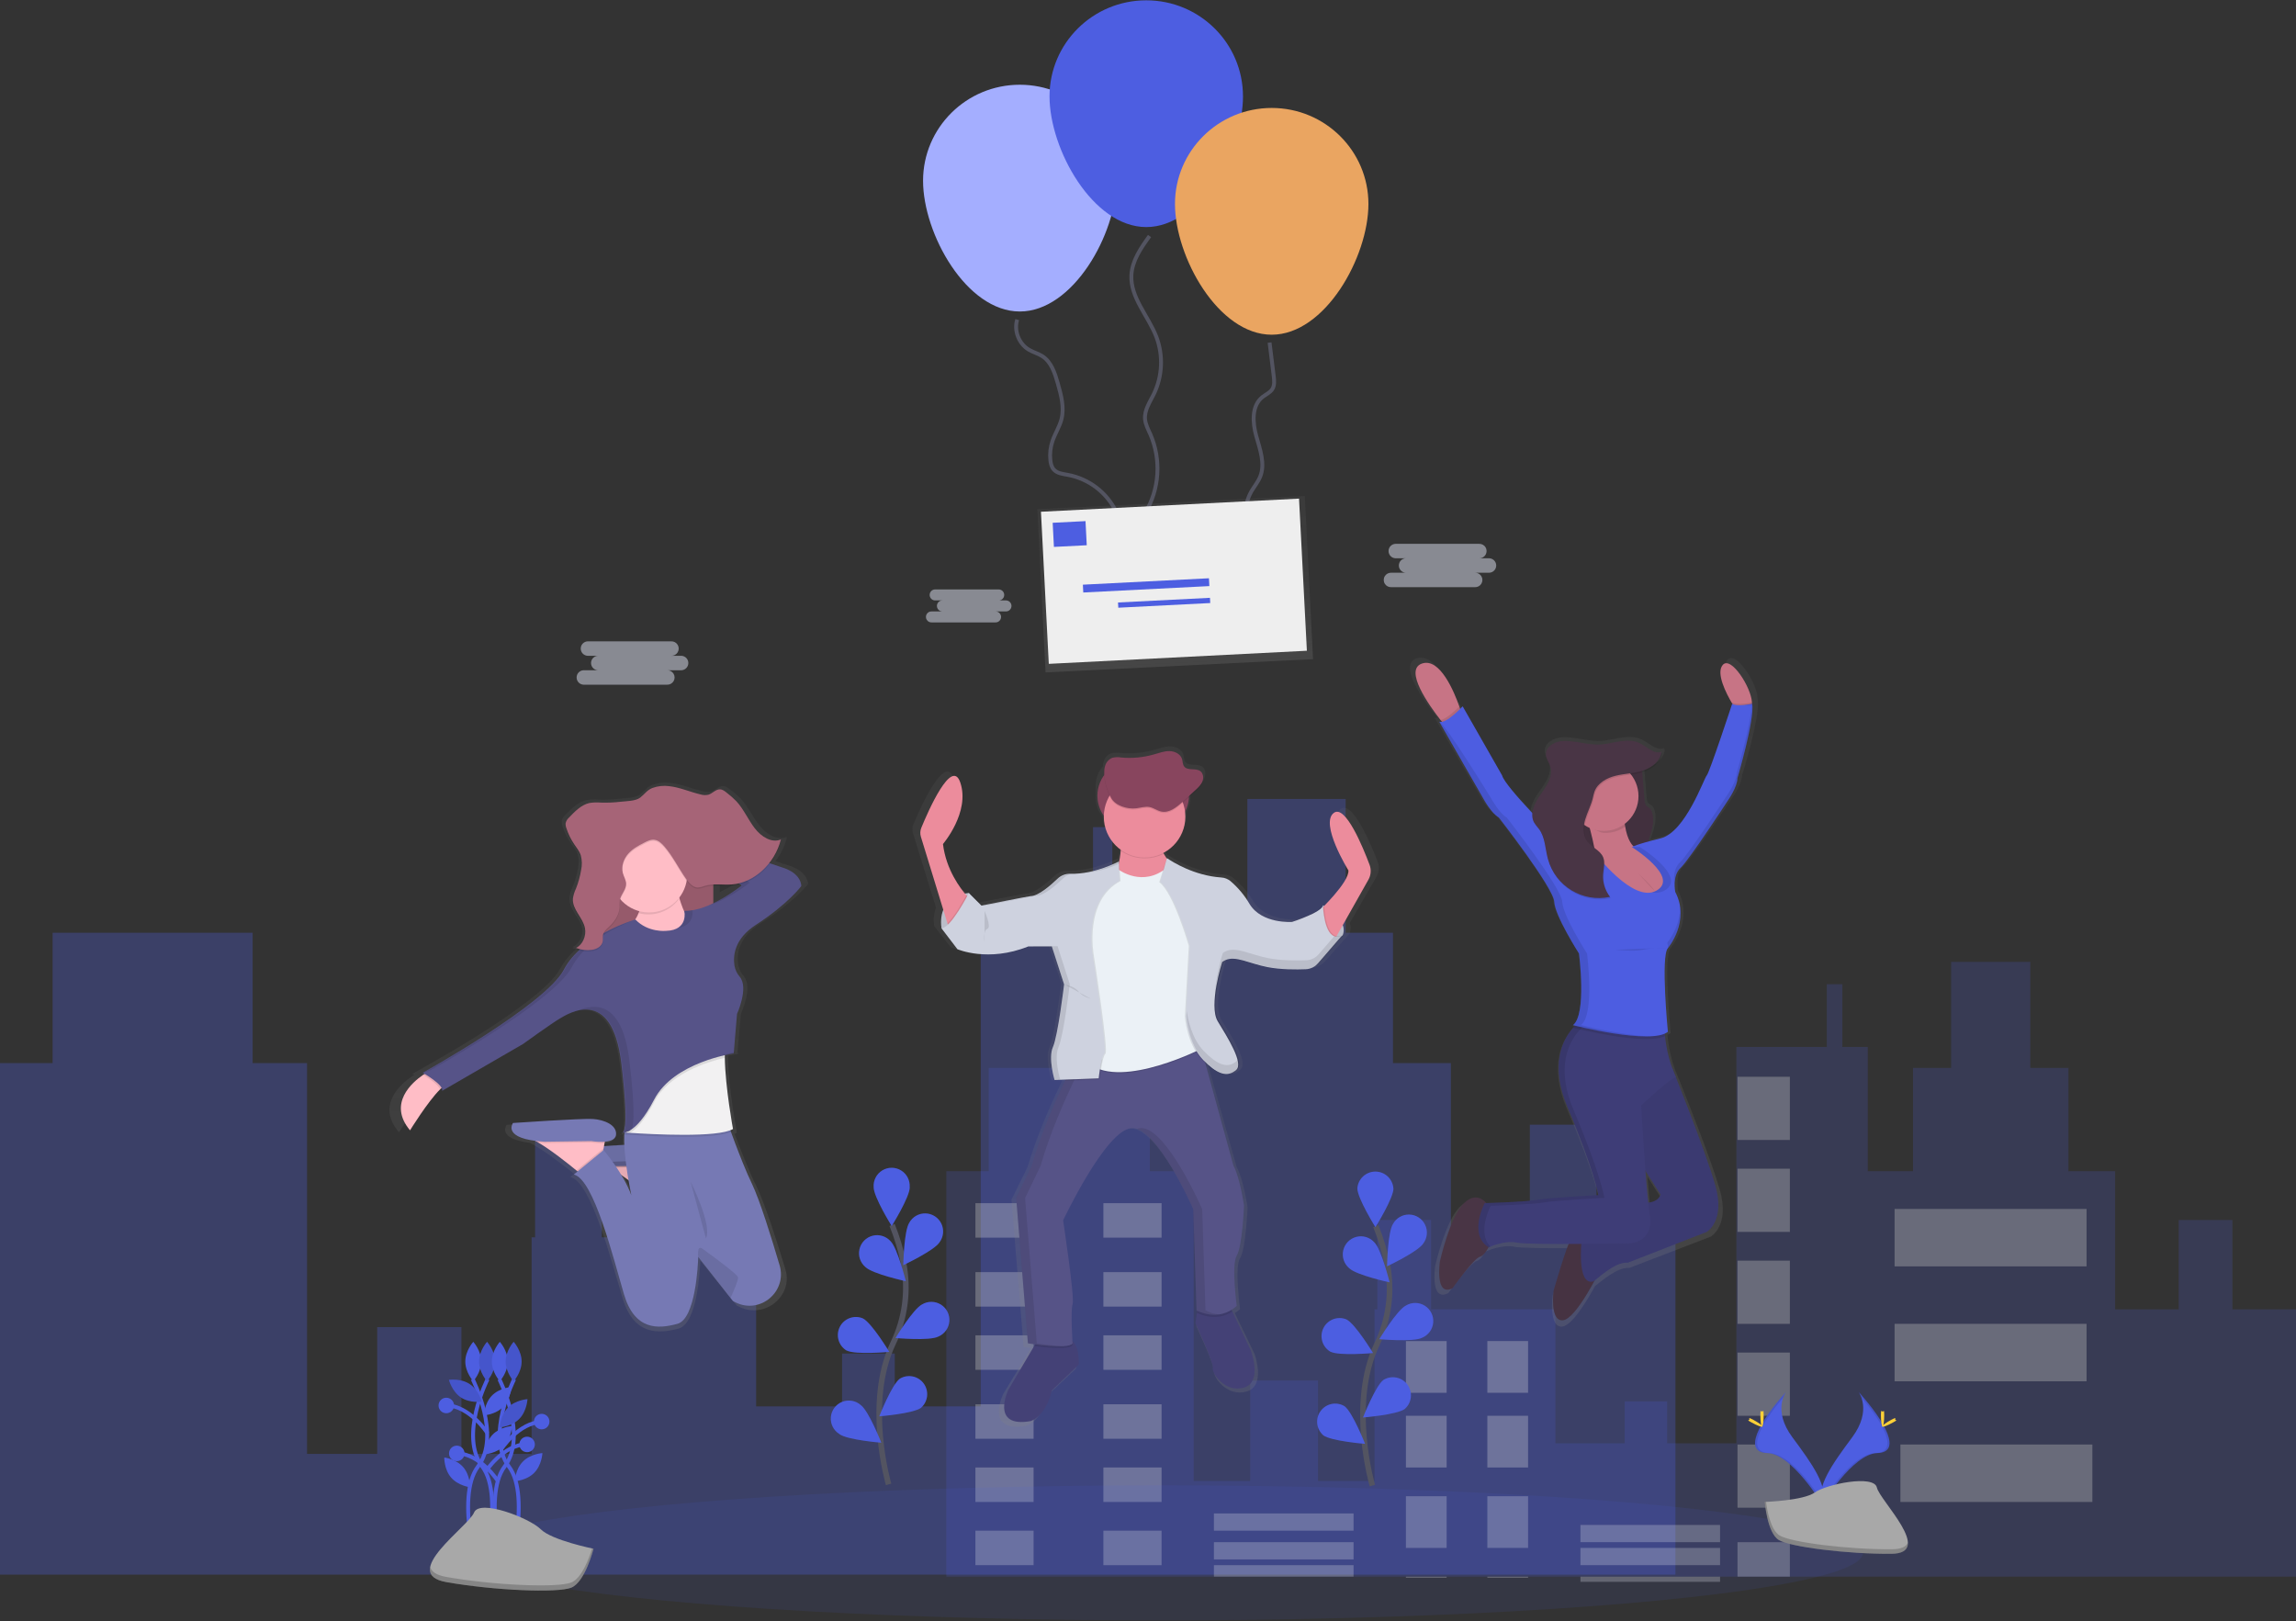 <?xml version="1.0" encoding="UTF-8"?>
<svg width="296px" height="209px" viewBox="0 0 296 209" version="1.1" xmlns="http://www.w3.org/2000/svg" xmlns:xlink="http://www.w3.org/1999/xlink">
    
    <rect x="0" y="0" width="296" height="209" fill="#333333" stroke="none"/>
    
    <defs>
        <linearGradient x1="49.983%" y1="100.014%" x2="49.983%" y2="0.005%" id="linearGradient-1">
            <stop stop-color="#808080" stop-opacity="0.25" offset="0%"></stop>
            <stop stop-color="#808080" stop-opacity="0.12" offset="54%"></stop>
            <stop stop-color="#808080" stop-opacity="0.1" offset="100%"></stop>
        </linearGradient>
        <linearGradient x1="45%" y1="22%" x2="45%" y2="0%" id="linearGradient-2">
            <stop stop-color="#808080" stop-opacity="0.25" offset="0%"></stop>
            <stop stop-color="#808080" stop-opacity="0.12" offset="54%"></stop>
            <stop stop-color="#808080" stop-opacity="0.1" offset="100%"></stop>
        </linearGradient>
        <linearGradient x1="49.992%" y1="100.019%" x2="49.992%" y2="0.007%" id="linearGradient-3">
            <stop stop-color="#808080" stop-opacity="0.25" offset="0%"></stop>
            <stop stop-color="#808080" stop-opacity="0.12" offset="54%"></stop>
            <stop stop-color="#808080" stop-opacity="0.1" offset="100%"></stop>
        </linearGradient>
        <linearGradient x1="49.998%" y1="99.994%" x2="49.998%" y2="-3.23460403e-05%" id="linearGradient-4">
            <stop stop-color="#808080" stop-opacity="0.25" offset="0%"></stop>
            <stop stop-color="#808080" stop-opacity="0.12" offset="54%"></stop>
            <stop stop-color="#808080" stop-opacity="0.1" offset="100%"></stop>
        </linearGradient>
        <linearGradient x1="50.004%" y1="99.994%" x2="50.004%" y2="-0.006%" id="linearGradient-5">
            <stop stop-color="#808080" stop-opacity="0.25" offset="0%"></stop>
            <stop stop-color="#808080" stop-opacity="0.12" offset="54%"></stop>
            <stop stop-color="#808080" stop-opacity="0.1" offset="100%"></stop>
        </linearGradient>
    </defs>
    <g id="APP---INCIDENCIAS" stroke="none" stroke-width="1" fill="none" fill-rule="evenodd">
        <g id="Crear-incidencia-3" transform="translate(-40, -240)">
            <g id="Group-3" transform="translate(40, 240)">
                <polygon id="Shape" fill="#4D5EE1" fill-rule="nonzero" opacity="0.3" points="216 159.516 216 203 0 203 0 137.051 6.782 137.051 6.782 120.249 32.569 120.249 32.569 137.051 39.584 137.051 39.584 187.431 48.628 187.431 48.628 171.09 59.489 171.09 59.489 187.431 68.533 187.431 68.533 159.516 68.985 159.516 68.985 144.992 77.583 144.992 77.583 159.516 97.482 159.516 97.482 181.307 108.562 181.307 108.562 174.495 115.357 174.495 115.357 181.307 126.437 181.307 126.437 116.844 140.912 116.844 140.912 106.633 143.401 106.633 143.401 116.844 147.467 116.844 147.467 137.051 154.708 137.051 154.708 120.249 160.81 120.249 160.81 103 173.481 103 173.481 120.249 179.584 120.249 179.584 137.051 187.051 137.051 187.051 159.516 197.226 159.516 197.226 144.992 205.824 144.992 205.824 159.516"></polygon>
                <g id="Group-3-Copy" opacity="0.622" transform="translate(122, 124)" fill-rule="nonzero">
                    <polygon id="Shape" fill="#4D5EE1" opacity="0.3" points="174 44.794 174 79.259 0 79.259 0 26.989 5.463 26.989 5.463 13.672 26.236 13.672 26.236 26.989 31.887 26.989 31.887 66.919 39.172 66.919 39.172 53.967 47.921 53.967 47.921 66.919 55.207 66.919 55.207 44.794 55.571 44.794 55.571 33.282 62.498 33.282 62.498 44.794 78.527 44.794 78.527 62.065 87.453 62.065 87.453 56.667 92.926 56.667 92.926 62.065 101.852 62.065 101.852 10.972 113.512 10.972 113.512 2.879 115.517 2.879 115.517 10.972 118.793 10.972 118.793 26.989 124.626 26.989 124.626 13.672 129.542 13.672 129.542 0 139.749 0 139.749 13.672 144.665 13.672 144.665 26.989 150.68 26.989 150.68 44.794 158.877 44.794 158.877 33.282 165.803 33.282 165.803 44.794"></polygon>
                    <polygon id="Rectangle-path" fill="#FFFFFF" opacity="0.4" points="3.75 31.111 11.25 31.111 11.25 35.556 3.75 35.556"></polygon>
                    <polygon id="Rectangle-path" fill="#FFFFFF" opacity="0.4" transform="translate(24, 33.333) rotate(-180) translate(-24, -33.333) " points="20.25 31.111 27.75 31.111 27.75 35.556 20.25 35.556"></polygon>
                    <polygon id="Rectangle-path" fill="#FFFFFF" opacity="0.4" points="3.75 40 11.25 40 11.25 44.444 3.75 44.444"></polygon>
                    <polygon id="Rectangle-path" fill="#FFFFFF" opacity="0.4" transform="translate(24, 42.222) rotate(-180) translate(-24, -42.222) " points="20.25 40 27.75 40 27.75 44.444 20.25 44.444"></polygon>
                    <polygon id="Rectangle-path" fill="#FFFFFF" opacity="0.4" points="3.75 48.148 11.25 48.148 11.25 52.593 3.75 52.593"></polygon>
                    <polygon id="Rectangle-path" fill="#FFFFFF" opacity="0.4" transform="translate(24, 50.37) rotate(-180) translate(-24, -50.37) " points="20.25 48.148 27.75 48.148 27.75 52.593 20.25 52.593"></polygon>
                    <polygon id="Rectangle-path" fill="#FFFFFF" opacity="0.4" points="3.75 57.037 11.25 57.037 11.25 61.481 3.75 61.481"></polygon>
                    <polygon id="Rectangle-path" fill="#FFFFFF" opacity="0.4" transform="translate(24, 59.259) rotate(-180) translate(-24, -59.259) " points="20.25 57.037 27.75 57.037 27.75 61.481 20.25 61.481"></polygon>
                    <polygon id="Rectangle-path" fill="#FFFFFF" opacity="0.4" points="3.75 65.185 11.25 65.185 11.25 69.63 3.75 69.63"></polygon>
                    <polygon id="Rectangle-path" fill="#FFFFFF" opacity="0.4" transform="translate(24, 67.407) rotate(-180) translate(-24, -67.407) " points="20.25 65.185 27.75 65.185 27.75 69.63 20.25 69.63"></polygon>
                    <polygon id="Rectangle-path" fill="#FFFFFF" opacity="0.4" points="3.75 73.333 11.25 73.333 11.25 77.778 3.75 77.778"></polygon>
                    <polygon id="Rectangle-path" fill="#FFFFFF" opacity="0.4" transform="translate(24, 75.556) rotate(-180) translate(-24, -75.556) " points="20.25 73.333 27.75 73.333 27.75 77.778 20.25 77.778"></polygon>
                    <polygon id="Rectangle-path" fill="#FFFFFF" opacity="0.4" points="34.5 71.111 52.5 71.111 52.5 73.333 34.5 73.333"></polygon>
                    <polygon id="Rectangle-path" fill="#FFFFFF" opacity="0.4" points="34.5 74.815 52.5 74.815 52.5 77.037 34.5 77.037"></polygon>
                    <polygon id="Rectangle-path" fill="#FFFFFF" opacity="0.4" points="34.5 77.778 52.5 77.778 52.5 79.259 34.5 79.259"></polygon>
                    <polygon id="Rectangle-path" fill="#FFFFFF" opacity="0.4" points="81.75 72.593 99.75 72.593 99.75 74.815 81.75 74.815"></polygon>
                    <polygon id="Rectangle-path" fill="#FFFFFF" opacity="0.4" points="81.75 75.556 99.75 75.556 99.75 77.778 81.75 77.778"></polygon>
                    <polygon id="Rectangle-path" fill="#FFFFFF" opacity="0.4" points="81.75 79.259 99.75 79.259 99.75 79.926 81.75 79.926"></polygon>
                    <polygon id="Rectangle-path" fill="#FFFFFF" opacity="0.4" points="59.25 48.889 64.5 48.889 64.5 55.556 59.25 55.556"></polygon>
                    <polygon id="Rectangle-path" fill="#FFFFFF" opacity="0.4" transform="translate(72.375, 52.222) rotate(-180) translate(-72.375, -52.222) " points="69.75 48.889 75 48.889 75 55.556 69.75 55.556"></polygon>
                    <polygon id="Rectangle-path" fill="#FFFFFF" opacity="0.4" points="59.25 58.519 64.5 58.519 64.5 65.185 59.25 65.185"></polygon>
                    <polygon id="Rectangle-path" fill="#FFFFFF" opacity="0.4" transform="translate(72.375, 61.852) rotate(-180) translate(-72.375, -61.852) " points="69.75 58.519 75 58.519 75 65.185 69.75 65.185"></polygon>
                    <polygon id="Rectangle-path" fill="#FFFFFF" opacity="0.4" points="59.25 68.889 64.5 68.889 64.5 75.556 59.25 75.556"></polygon>
                    <polygon id="Rectangle-path" fill="#FFFFFF" opacity="0.4" transform="translate(72.375, 72.222) rotate(-180) translate(-72.375, -72.222) " points="69.75 68.889 75 68.889 75 75.556 69.75 75.556"></polygon>
                    <polygon id="Rectangle-path" fill="#FFFFFF" opacity="0.4" points="59.25 79.259 64.5 79.259 64.5 79.407 59.25 79.407"></polygon>
                    <polygon id="Rectangle-path" fill="#FFFFFF" opacity="0.4" points="69.75 79.259 75 79.259 75 79.407 69.75 79.407"></polygon>
                    <polygon id="Rectangle-path" fill="#FFFFFF" opacity="0.4" points="102 14.815 108.75 14.815 108.75 22.963 102 22.963"></polygon>
                    <polygon id="Rectangle-path" fill="#FFFFFF" opacity="0.4" points="102 26.667 108.75 26.667 108.75 34.815 102 34.815"></polygon>
                    <polygon id="Rectangle-path" fill="#FFFFFF" opacity="0.4" points="102 38.519 108.75 38.519 108.75 46.667 102 46.667"></polygon>
                    <polygon id="Rectangle-path" fill="#FFFFFF" opacity="0.4" points="102 50.37 108.75 50.37 108.75 58.519 102 58.519"></polygon>
                    <polygon id="Rectangle-path" fill="#FFFFFF" opacity="0.4" points="102 62.222 108.75 62.222 108.75 70.37 102 70.37"></polygon>
                    <polygon id="Rectangle-path" fill="#FFFFFF" opacity="0.4" points="102 74.815 108.75 74.815 108.75 79.259 102 79.259"></polygon>
                    <polygon id="Rectangle-path" fill="#FFFFFF" opacity="0.4" points="122.25 31.852 147 31.852 147 39.259 122.25 39.259"></polygon>
                    <polygon id="Rectangle-path" fill="#FFFFFF" opacity="0.4" points="122.25 46.667 147 46.667 147 54.074 122.25 54.074"></polygon>
                    <polygon id="Rectangle-path" fill="#FFFFFF" opacity="0.4" points="123 62.222 147.75 62.222 147.75 69.63 123 69.63"></polygon>
                </g>
                <g id="undraw_celebration_0jvk-(1)" transform="translate(50, 70)">
                    <path d="M127.612,41.092 C126.708,38.734 124.377,33.19 122.843,34.29 C120.904,35.68 124.782,41.821 124.782,41.821 C124.892,42.948 122.712,45.294 121.543,46.463 C121.543,46.37 121.543,46.317 121.543,46.317 C121.532,46.362 121.515,46.404 121.492,46.444 L121.395,46.391 C121.369,46.485 121.322,46.571 121.258,46.643 C121.258,46.484 121.247,46.391 121.247,46.391 C121.023,47.343 117.107,48.548 117.107,48.548 C117.107,48.548 117.001,48.548 116.819,48.548 C115.731,48.548 112.899,48.303 111.587,46.201 C110.908,45.062 110.04,44.048 109.019,43.202 C108.67,42.928 108.245,42.767 107.802,42.74 C104.176,42.507 101.241,40.67 100.654,40.278 L100.546,40.204 L100.523,40.272 C100.385,40.075 100.252,39.865 100.127,39.649 L100.127,39.649 L100.064,39.532 C101.853,38.633 102.986,36.803 102.995,34.799 C102.995,34.763 102.995,34.725 102.995,34.689 C103.314,34.137 103.482,33.51 103.482,32.873 L103.482,32.237 L104.31,31.5 C104.689,31.163 105.08,30.807 105.273,30.343 C105.35,30.155 105.385,29.952 105.374,29.749 C105.412,29.396 105.265,29.048 104.985,28.83 C104.35,28.391 103.292,28.83 102.832,28.22 C102.621,27.944 102.659,27.569 102.555,27.245 C102.343,26.586 101.581,26.23 100.877,26.219 C100.172,26.209 99.496,26.465 98.819,26.658 C97.396,27.062 95.911,27.202 94.438,27.069 C94.039,26.998 93.63,27.012 93.238,27.111 C92.751,27.313 92.39,27.734 92.264,28.245 C92.212,28.434 92.18,28.629 92.171,28.826 C91.58,29.492 91.254,30.352 91.252,31.243 L91.252,32.873 C91.253,33.743 91.565,34.583 92.131,35.244 C92.266,36.796 93.076,38.209 94.347,39.109 C94.347,39.151 94.347,39.194 94.347,39.238 L94.374,39.255 C94.34,39.76 94.262,40.261 94.141,40.753 L94.141,40.645 C94.141,40.645 91.178,42.223 88.003,42.262 L87.654,42.262 C87.028,42.24 86.419,42.469 85.961,42.897 C85.021,43.783 83.374,45.183 82.362,45.183 C82.151,45.183 76.808,46.228 75.924,46.402 L74.27,44.781 L74.22,44.876 L74.122,44.781 C73.942,44.795 73.762,44.821 73.585,44.859 C72.738,43.855 71.045,41.52 70.653,38.386 C70.653,38.386 74.309,34.218 72.964,30.334 C71.817,27.024 68.657,34.119 67.76,36.257 C67.603,36.63 67.583,37.046 67.705,37.433 L70.674,47.014 C70.392,47.757 70.31,48.561 70.439,49.345 L70.405,49.345 L72.569,52.123 C72.569,52.123 74.196,52.818 76.743,52.805 C78.609,52.808 80.458,52.453 82.191,51.758 L82.693,51.758 L82.597,51.794 L85.173,51.794 L86.811,56.755 C86.756,57.206 85.965,63.506 85.33,64.915 C85.141,65.385 85.056,65.891 85.08,66.398 C85.113,67.371 85.272,68.336 85.552,69.269 L86.987,69.216 L86.932,69.328 C85.717,71.822 83.687,76.266 82.487,80.419 L80.398,84.657 L81.964,103.663 L81.964,103.663 L82.028,103.663 L82.028,103.663 L82.149,103.682 L82.149,103.682 C82.318,103.708 82.572,103.746 82.906,103.788 L82.784,104 L79.331,109.721 C79.331,109.721 76.87,114.766 82.316,113.815 C82.316,113.815 84.329,113.23 85.15,109.789 L88.731,106.426 C88.731,106.426 88.898,104.193 87.885,103.301 C87.821,102.269 87.66,99.256 87.908,98.531 C88.206,97.654 86.638,87.566 86.638,87.566 C86.638,87.566 92.306,75.795 95.739,75.503 C95.991,75.485 96.244,75.518 96.482,75.6 C99.304,76.52 102.722,83.349 103.728,85.474 L103.728,85.474 L103.774,85.572 L103.774,85.591 L103.812,85.674 L103.812,85.697 L103.846,85.769 L103.846,85.788 L103.876,85.854 L103.876,85.869 L103.901,85.921 L103.901,85.943 L103.92,85.983 L103.92,86 L103.933,86.03 L103.933,86.047 L103.933,86.066 L103.933,86.066 L103.943,86.091 L104.39,99.324 L104.39,99.324 L104.39,99.324 L104.39,99.324 L104.435,99.347 L104.435,99.347 L104.456,99.347 L104.418,99.62 L104.223,100.987 C104.223,100.987 106.685,106.178 106.534,106.835 C106.384,107.492 108.175,110.126 110.71,109.395 C113.246,108.664 111.737,104.542 111.737,104.542 L109.294,99.504 L109.186,99.279 C109.43,99.13 109.659,98.959 109.872,98.768 C109.872,98.768 109.127,93.359 109.872,92.189 C110.617,91.02 110.842,85.682 110.842,85.682 C110.842,85.682 110.319,82.027 109.423,80.419 L105.673,67.017 C106.797,68.063 107.671,68.472 108.401,68.445 L108.522,68.445 C108.843,68.451 109.16,68.372 109.44,68.216 C109.591,68.131 109.733,68.031 109.864,67.917 C109.889,67.896 109.912,67.872 109.934,67.847 L109.934,67.847 C110.977,66.97 108.74,63.533 107.472,61.491 C106.251,59.52 107.933,54.166 108.06,53.767 C108.173,53.684 108.295,53.613 108.422,53.555 C108.685,53.443 108.966,53.382 109.252,53.375 C110.467,53.418 111.961,54.117 113.811,54.469 C115.097,54.687 116.4,54.789 117.704,54.772 L117.78,54.772 C118.298,54.772 118.768,54.761 119.149,54.746 C119.497,54.732 119.837,54.64 120.144,54.477 L120.144,54.477 C120.407,54.323 120.646,54.13 120.851,53.905 L124.098,50.233 L124.013,50.273 C124.171,49.857 124.171,49.397 124.013,48.981 L127.444,43.048 C127.795,42.455 127.857,41.735 127.612,41.092 Z" id="Shape" fill="url(#linearGradient-1)" fill-rule="nonzero"></path>
                    <path d="M89.064,105.924 L85.607,109.24 C84.816,112.63 82.87,113.204 82.87,113.204 C77.615,114.141 79.99,109.179 79.99,109.179 L83.323,103.532 L83.734,102.835 C83.734,102.835 86.111,102.114 87.694,102.546 C87.894,102.601 88.079,102.701 88.234,102.839 C89.227,103.701 89.064,105.924 89.064,105.924 Z" id="Shape" fill="#444176" fill-rule="nonzero"></path>
                    <path d="M110.376,108.88 C107.927,109.6 106.2,107.007 106.354,106.356 C106.509,105.706 104.117,100.597 104.117,100.597 L104.303,99.249 L104.477,98.001 L108.498,98.29 L108.877,99.086 L111.235,104.055 C111.235,104.055 112.825,108.159 110.376,108.88 Z" id="Shape" fill="#444176" fill-rule="nonzero"></path>
                    <path d="M88.272,103.402 C87.893,104.053 84.822,103.725 83.325,103.521 L83.736,102.824 C83.736,102.824 86.113,102.104 87.696,102.536 C87.896,102.591 88.081,102.691 88.236,102.828 C88.257,103.18 88.272,103.402 88.272,103.402 Z" id="Shape" fill="#000000" fill-rule="nonzero" opacity="0.1"></path>
                    <path d="M108.882,99.082 C106.822,100.455 104.629,99.417 104.299,99.245 L104.473,97.997 L108.494,98.285 L108.882,99.082 Z" id="Shape" fill="#000000" fill-rule="nonzero" opacity="0.1"></path>
                    <path d="M109.44,91.869 C108.721,93.022 109.44,98.357 109.44,98.357 C107.063,100.521 104.257,98.934 104.257,98.934 L103.833,85.888 C103.833,85.888 99.154,75.147 95.841,75.435 C92.529,75.723 87.057,87.328 87.057,87.328 C87.057,87.328 88.568,97.275 88.28,98.135 C87.993,98.995 88.28,103.18 88.28,103.18 C87.777,104.044 82.521,103.18 82.521,103.18 L81.01,84.438 L83.016,80.256 C84.17,76.162 86.13,71.78 87.303,69.322 C87.885,68.099 88.274,67.354 88.274,67.354 L92.105,66.555 L104.54,63.974 L109.009,80.256 C109.872,81.84 110.376,85.445 110.376,85.445 C110.376,85.445 110.16,90.717 109.44,91.869 Z" id="Shape" fill="#565387" fill-rule="nonzero"></path>
                    <g id="Group" opacity="0.1" transform="translate(80.855, 63.779)" fill="#000000" fill-rule="nonzero">
                        <path d="M24.553,35.155 L24.13,22.109 C24.13,22.109 19.45,11.368 16.137,11.656 C15.989,11.671 15.843,11.703 15.703,11.754 C18.933,12.828 22.978,22.109 22.978,22.109 L23.401,35.155 C24.285,35.605 25.28,35.787 26.265,35.678 C25.668,35.606 25.088,35.429 24.553,35.155 Z" id="Shape"></path>
                        <path d="M2.809,39.407 L1.297,20.666 L3.313,16.477 C4.466,12.383 6.426,8.001 7.599,5.543 C8.181,4.32 8.57,3.575 8.57,3.575 L12.401,2.776 L23.753,0.413 L23.691,0.186 L11.25,2.776 L7.419,3.575 C7.419,3.575 7.029,4.32 6.447,5.543 C5.27,8.001 3.315,12.391 2.161,16.477 L0.146,20.657 L1.657,39.399 C1.657,39.399 4.527,39.871 6.229,39.768 C5.084,39.705 3.942,39.585 2.809,39.407 L2.809,39.407 Z" id="Shape"></path>
                    </g>
                    <path d="M74.908,45.126 C74.908,45.126 70.803,45.338 71.379,49.667 L72.531,49.811 L74.258,47.938 L75.121,46.353 L75.121,45.993 L74.908,45.126 Z" id="Shape" fill="#CED2DF" fill-rule="nonzero"></path>
                    <path d="M74.908,45.126 C74.908,45.126 70.803,45.338 71.379,49.667 L72.531,49.811 L74.258,47.938 L75.121,46.353 L75.121,45.993 L74.908,45.126 Z" id="Shape" fill="#000000" fill-rule="nonzero" opacity="0.1"></path>
                    <path d="M120.565,46.711 C120.565,46.711 123.952,48.512 123.086,50.604 L122.007,51.027 L120.568,50.235 L120.356,48.362 L120.5,47.065 L120.565,46.711 Z" id="Shape" fill="#CED2DF" fill-rule="nonzero"></path>
                    <path d="M120.565,46.711 C120.565,46.711 123.952,48.512 123.086,50.604 L122.007,51.027 L120.568,50.235 L120.356,48.362 L120.5,47.065 L120.565,46.711 Z" id="Shape" fill="#000000" fill-rule="nonzero" opacity="0.1"></path>
                    <path d="M95.945,28.114 L98.816,28.114 C101.284,28.114 103.285,30.114 103.285,32.582 C103.285,35.05 101.284,37.051 98.816,37.051 L95.945,37.051 C93.477,37.051 91.477,35.05 91.477,32.582 C91.477,30.114 93.477,28.114 95.945,28.114 Z" id="Rectangle-path" fill="#88455E" fill-rule="nonzero"></path>
                    <path d="M74.88,45.739 L72.359,49.765 L72.147,49.048 L68.723,37.877 C68.606,37.497 68.624,37.087 68.776,36.718 C69.641,34.612 72.694,27.607 73.801,30.881 C75.096,34.695 71.568,38.81 71.568,38.81 C71.97,42.149 73.843,44.569 74.579,45.408 C74.766,45.626 74.88,45.739 74.88,45.739 Z" id="Shape" fill="#EC8C9C" fill-rule="nonzero"></path>
                    <path d="M120.026,47.468 C120.026,47.468 123.986,43.719 123.836,42.206 C123.836,42.206 120.091,36.153 121.964,34.79 C123.446,33.705 125.696,39.172 126.568,41.497 C126.802,42.123 126.747,42.821 126.418,43.404 L121.685,51.792 L120.026,47.468 Z" id="Shape" fill="#EC8C9C" fill-rule="nonzero"></path>
                    <path d="M94.391,37.017 C94.391,37.017 95.111,41.63 93.024,43.361 C90.937,45.092 99.001,45.082 99.001,45.082 L101.882,42.414 C101.882,42.414 98.569,39.314 99.577,37.009 L94.391,37.017 Z" id="Shape" fill="#EC8C9C" fill-rule="nonzero"></path>
                    <path d="M94.247,42.278 C94.247,42.278 97.344,44.586 100.438,41.99 L105.478,52.443 L105.19,65.201 C105.19,65.201 94.749,70.606 90.429,67.292 C86.109,63.978 89.709,62.247 89.709,62.247 L88.702,52.445 L89.781,46.101 C89.781,46.101 91.724,43.073 91.87,43.073 C92.016,43.073 94.247,42.278 94.247,42.278 Z" id="Shape" fill="#000000" fill-rule="nonzero" opacity="0.1"></path>
                    <path d="M94.247,42.134 C94.247,42.134 97.344,44.446 100.44,41.846 L105.48,52.299 L105.192,65.057 C105.192,65.057 94.751,70.462 90.431,67.148 C86.111,63.834 89.711,62.103 89.711,62.103 L88.704,52.301 L89.783,45.957 C89.783,45.957 91.726,42.929 91.872,42.929 C92.018,42.929 94.247,42.134 94.247,42.134 Z" id="Shape" fill="#EBF1F6" fill-rule="nonzero"></path>
                    <path d="M94.247,41.056 C94.247,41.056 91.311,42.73 88.124,42.647 C87.52,42.628 86.933,42.853 86.496,43.27 C85.588,44.143 83.998,45.525 83.014,45.525 C82.803,45.525 76.677,46.749 76.677,46.749 L75.058,45.128 C75.058,45.128 72.645,49.849 71.493,49.633 L73.583,52.373 C73.583,52.373 77.543,54.102 82.726,52.013 L85.751,52.013 L87.334,56.914 C87.334,56.914 86.543,63.546 85.895,64.987 C85.247,66.428 86.107,69.239 86.107,69.239 L91.794,69.027 C91.794,69.027 92.082,66.216 92.514,65.849 C92.945,65.483 91.002,53.091 91.002,53.091 C91.002,53.091 89.707,46.099 94.459,43.577 L94.247,41.056 Z" id="Shape" fill="#000000" fill-rule="nonzero" opacity="0.1"></path>
                    <path d="M92.103,66.563 C91.894,67.418 91.744,68.287 91.656,69.163 L87.303,69.328 C87.885,68.106 88.274,67.36 88.274,67.36 L92.103,66.563 Z" id="Shape" fill="#000000" fill-rule="nonzero" opacity="0.1"></path>
                    <path d="M74.88,45.739 L72.359,49.765 L72.147,49.048 C73.072,48.129 74.156,46.207 74.588,45.406 C74.766,45.626 74.88,45.739 74.88,45.739 Z" id="Shape" fill="#000000" fill-rule="nonzero" opacity="0.1"></path>
                    <path d="M94.247,41.056 C94.247,41.056 91.165,42.73 87.98,42.647 C87.376,42.628 86.79,42.853 86.352,43.27 C85.444,44.143 83.855,45.525 82.87,45.525 C82.659,45.525 76.533,46.749 76.533,46.749 L74.908,45.126 C74.908,45.126 72.495,49.847 71.343,49.631 L73.432,52.371 C73.432,52.371 77.392,54.1 82.576,52.011 L85.601,52.011 L87.184,56.909 C87.184,56.909 86.392,63.542 85.745,64.983 C85.097,66.423 85.956,69.235 85.956,69.235 L91.644,69.023 C91.644,69.023 91.932,66.211 92.363,65.845 C92.795,65.478 90.852,53.087 90.852,53.087 C90.852,53.087 89.557,46.095 94.309,43.573 L94.247,41.056 Z" id="Shape" fill="#CED2DF" fill-rule="nonzero"></path>
                    <path d="M100.44,40.619 C100.44,40.619 103.378,42.861 107.3,43.12 C107.73,43.147 108.14,43.306 108.475,43.575 C109.464,44.415 110.303,45.419 110.954,46.542 C112.537,49.137 116.425,48.849 116.425,48.849 C116.425,48.849 120.206,47.66 120.421,46.73 C120.421,46.73 120.529,51.816 122.906,50.587 L119.78,54.193 C119.382,54.654 118.811,54.929 118.203,54.954 C117.029,55 114.988,55.015 113.265,54.68 C110.672,54.176 108.801,52.951 107.434,54.032 C107.434,54.032 105.635,59.653 106.858,61.673 C108.082,63.692 110.245,67.078 109.235,67.945 C108.225,68.811 107.002,68.737 104.987,66.648 C102.972,64.559 102.754,61.027 102.754,61.027 L103.258,51.945 C103.258,51.945 101.315,45.097 99.448,43.728 L100.44,40.619 Z" id="Shape" fill="#000000" fill-rule="nonzero" opacity="0.1"></path>
                    <path d="M123.192,50.496 L120.057,54.117 C119.849,54.357 119.591,54.549 119.302,54.68 L119.302,54.68 C119.044,54.797 118.767,54.862 118.485,54.873 C117.31,54.922 115.27,54.937 113.547,54.6 C111.121,54.127 109.326,53.026 107.984,53.769 C107.889,53.822 107.798,53.882 107.713,53.949 C107.713,53.949 105.914,59.571 107.137,61.59 C108.361,63.609 110.524,66.995 109.514,67.862 C109.345,68.011 109.156,68.134 108.951,68.229 C108.046,68.638 106.922,68.284 105.266,66.565 C103.251,64.474 103.033,60.944 103.033,60.944 L103.537,51.862 C103.537,51.862 101.594,45.014 99.727,43.645 L100.551,40.689 C101.118,41.075 103.95,42.887 107.451,43.118 C107.88,43.145 108.29,43.304 108.625,43.573 C109.615,44.413 110.453,45.417 111.104,46.54 C112.687,49.135 116.576,48.847 116.576,48.847 C117.508,48.549 118.418,48.187 119.3,47.762 L119.3,47.762 C119.852,47.491 120.339,47.194 120.57,46.915 C120.634,46.842 120.681,46.755 120.707,46.66 C120.707,46.66 120.817,51.72 123.192,50.496 Z" id="Shape" fill="#000000" fill-rule="nonzero" opacity="0.1"></path>
                    <path d="M123.048,50.568 L119.916,54.193 C119.743,54.392 119.537,54.559 119.306,54.685 L119.306,54.685 C119.01,54.845 118.681,54.936 118.345,54.949 C117.17,54.998 115.13,55.013 113.407,54.676 C111.068,54.221 109.313,53.178 107.99,53.774 C107.839,53.839 107.697,53.924 107.567,54.026 C107.567,54.026 105.768,59.647 106.991,61.666 C108.215,63.686 110.378,67.072 109.368,67.938 C109.238,68.051 109.096,68.15 108.945,68.233 C108.014,68.748 106.862,68.445 105.116,66.642 C103.101,64.55 102.883,61.02 102.883,61.02 L103.387,51.939 C103.387,51.939 101.444,45.09 99.577,43.721 L100.44,40.621 L100.544,40.694 C101.111,41.079 103.943,42.891 107.444,43.122 C107.874,43.149 108.284,43.308 108.619,43.577 C109.608,44.418 110.446,45.421 111.098,46.544 C112.681,49.139 116.569,48.851 116.569,48.851 C117.501,48.554 118.412,48.191 119.293,47.766 L119.293,47.766 C119.947,47.432 120.481,47.065 120.563,46.73 C120.563,46.73 120.563,46.796 120.563,46.913 C120.627,47.788 120.944,51.65 123.048,50.568 Z" id="Shape" fill="#CED2DF" fill-rule="nonzero"></path>
                    <path d="M99.64,37.125 L94.349,37.125 C94.465,37.968 94.499,38.819 94.448,39.668 C96.094,40.828 98.246,40.982 100.04,40.071 C99.532,39.13 99.223,38.062 99.64,37.125 Z" id="Shape" fill="#000000" fill-rule="nonzero" opacity="0.1"></path>
                    <ellipse id="Oval" fill="#EC8C9C" fill-rule="nonzero" cx="97.56" cy="35.286" rx="5.256" ry="5.261"></ellipse>
                    <path d="M96.468,34.35 C97.054,34.28 97.64,34.072 98.218,34.188 C98.743,34.294 99.19,34.657 99.714,34.767 C100.726,34.979 101.666,34.233 102.43,33.538 L104.081,32.034 C104.447,31.701 104.824,31.351 105.012,30.894 C105.201,30.436 105.135,29.834 104.733,29.546 C104.13,29.122 103.09,29.546 102.654,28.944 C102.458,28.673 102.487,28.309 102.386,27.984 C102.174,27.336 101.446,26.982 100.764,26.974 C100.083,26.965 99.431,27.215 98.779,27.397 C97.406,27.796 95.97,27.933 94.546,27.802 C94.161,27.732 93.766,27.745 93.388,27.842 C92.915,28.044 92.567,28.459 92.448,28.959 C92.122,30.112 92.679,31.97 93.238,33.002 C93.796,34.034 95.352,34.487 96.468,34.35 Z" id="Shape" fill="#000000" fill-rule="nonzero" opacity="0.1"></path>
                    <path d="M96.468,34.205 C97.054,34.136 97.64,33.928 98.218,34.044 C98.743,34.15 99.19,34.513 99.714,34.623 C100.726,34.835 101.666,34.089 102.43,33.394 L104.081,31.889 C104.447,31.557 104.824,31.207 105.012,30.75 C105.201,30.292 105.135,29.69 104.733,29.402 C104.13,28.978 103.09,29.402 102.654,28.8 C102.458,28.529 102.487,28.164 102.386,27.84 C102.174,27.192 101.446,26.838 100.764,26.83 C100.083,26.821 99.431,27.071 98.779,27.253 C97.406,27.652 95.97,27.789 94.546,27.658 C94.161,27.588 93.766,27.601 93.388,27.698 C92.915,27.9 92.567,28.315 92.448,28.815 C92.122,29.968 92.679,31.826 93.238,32.858 C93.796,33.89 95.352,34.333 96.468,34.205 Z" id="Shape" fill="#88455E" fill-rule="nonzero"></path>
                    <path d="M87.3,56.948 C87.3,56.948 88.452,57.092 89.028,57.812 C89.603,58.533 90.611,58.749 90.611,58.749" id="Shape" fill="#000000" fill-rule="nonzero" opacity="0.1"></path>
                    <path d="M76.931,47.432 C76.931,47.432 77.871,49.531 77.291,49.743 C76.711,49.955 76.931,51.472 76.931,51.472" id="Shape" fill="#000000" fill-rule="nonzero" opacity="0.1"></path>
                    <g id="Group" opacity="0.1" transform="translate(77.045, 40.895)" fill="#000000" fill-rule="nonzero">
                        <path d="M0.21,5.816 C0.21,5.816 6.329,4.592 6.54,4.592 C7.527,4.592 9.114,3.21 10.022,2.337 C10.298,2.072 10.638,1.883 11.009,1.788 L10.93,1.788 C10.326,1.769 9.74,1.994 9.303,2.411 C8.395,3.284 6.805,4.666 5.821,4.666 C5.649,4.666 1.734,5.443 0.144,5.759 L0.21,5.816 Z" id="Shape"></path>
                        <path d="M17.21,0.464 L17.21,0.195 C15.738,0.946 14.154,1.454 12.52,1.697 C14.141,1.553 15.727,1.136 17.21,0.464 L17.21,0.464 Z" id="Shape"></path>
                        <path d="M9.643,28.304 C9.643,28.304 8.78,25.493 9.432,24.052 C10.084,22.611 10.871,15.979 10.871,15.979 L9.292,11.078 L6.259,11.078 L6.075,11.15 L8.562,11.15 L10.139,16.053 C10.139,16.053 9.347,22.685 8.699,24.126 C8.052,25.567 8.911,28.378 8.911,28.378 L14.598,28.167 L14.598,28.122 L9.643,28.304 Z" id="Shape"></path>
                    </g>
                    <g id="Group" opacity="0.1" transform="translate(102.868, 50.43)" fill="#000000" fill-rule="nonzero">
                        <path d="M6.572,16.356 C6.442,16.468 6.3,16.567 6.149,16.65 C5.217,17.165 4.066,16.862 2.32,15.059 C0.72,13.4 0.254,10.821 0.129,9.844 L0.087,10.59 C0.087,10.59 0.298,14.122 2.32,16.212 C4.066,18.021 5.217,18.318 6.149,17.803 C6.3,17.72 6.442,17.621 6.572,17.508 C6.875,17.248 6.892,16.758 6.733,16.148 C6.694,16.227 6.639,16.298 6.572,16.356 L6.572,16.356 Z" id="Shape"></path>
                        <path d="M19.162,0.246 L17.124,2.604 C16.951,2.803 16.745,2.97 16.514,3.096 L16.514,3.096 C16.218,3.257 15.889,3.347 15.553,3.361 C14.378,3.409 12.338,3.424 10.615,3.087 C8.276,2.632 6.521,1.589 5.198,2.185 C5.047,2.25 4.905,2.335 4.775,2.437 C4.775,2.437 3.613,6.069 3.791,8.541 C3.928,6.23 4.775,3.589 4.775,3.589 C4.905,3.488 5.047,3.403 5.198,3.337 C6.523,2.742 8.276,3.784 10.615,4.24 C12.338,4.575 14.376,4.56 15.553,4.513 C15.889,4.5 16.218,4.409 16.514,4.248 L16.514,4.248 C16.744,4.124 16.951,3.96 17.124,3.763 L20.258,0.142 C19.929,0.347 19.523,0.385 19.162,0.246 Z" id="Shape"></path>
                    </g>
                    <path d="M29.98,76.63 C30.032,76.68 30.11,76.69 30.173,76.656 C30.108,76.657 30.043,76.648 29.98,76.63 L29.98,76.63 Z" id="Shape" fill="url(#linearGradient-2)" fill-rule="nonzero"></path>
                    <path d="M51.551,41.53 C51.17,41.42 50.626,41.24 49.972,41.011 C50.651,40.136 51.149,39.133 51.434,38.062 L51.379,38.083 C51.398,38.017 51.417,37.954 51.434,37.886 C50.179,38.397 48.79,37.532 47.906,36.422 C47.021,35.312 46.424,33.934 45.455,32.913 C45.051,32.507 44.616,32.132 44.155,31.792 C43.869,31.58 43.562,31.341 43.213,31.33 C42.648,31.313 42.206,31.868 41.662,32.031 C41.304,32.112 40.931,32.098 40.58,31.991 C39.177,31.669 37.828,31.074 36.395,30.917 C35.629,30.822 34.851,30.91 34.124,31.173 C33.405,31.447 33.077,31.991 32.495,32.428 C31.86,32.896 30.619,32.885 29.88,32.968 C28.984,33.07 28.081,33.108 27.18,33.08 C26.661,33.035 26.14,33.055 25.626,33.138 C24.553,33.373 23.691,34.227 22.887,35.045 C22.668,35.23 22.51,35.477 22.434,35.754 C22.424,35.832 22.424,35.911 22.434,35.99 C22.426,36.203 22.463,36.416 22.542,36.615 C22.79,37.35 23.14,38.047 23.581,38.685 C23.909,39.155 24.293,39.598 24.479,40.155 C24.567,40.429 24.614,40.715 24.616,41.003 C24.607,41.309 24.575,41.613 24.521,41.914 C24.379,42.746 24.146,43.56 23.825,44.34 C23.626,44.741 23.489,45.17 23.418,45.611 C23.412,45.702 23.412,45.792 23.418,45.883 C23.365,47.281 24.775,48.288 25.048,49.678 C25.071,49.793 25.084,49.91 25.088,50.027 C25.059,50.894 24.566,51.741 23.837,52.078 C23.901,52.104 23.967,52.125 24.032,52.146 C23.97,52.186 23.905,52.221 23.837,52.252 C23.971,52.303 24.106,52.347 24.244,52.384 C23.416,53.105 22.721,53.965 22.189,54.926 C19.74,59.49 3.154,68.43 3.154,68.43 L3.399,68.57 L3.2,68.699 C1.765,69.655 -1.602,72.441 1.441,75.965 C1.441,75.965 3.818,72.21 5.484,70.61 C5.558,70.538 5.632,70.473 5.696,70.411 C5.77,70.525 5.793,70.665 5.759,70.797 L16.664,64.663 C16.664,64.663 20.54,61.946 21.621,61.334 C22.383,60.859 23.211,60.502 24.079,60.274 L23.952,60.327 C24.36,60.215 24.78,60.155 25.203,60.149 C27.133,60.179 29.224,61.594 29.912,67.199 C30.835,74.704 30.408,76.058 30.111,76.242 C30.075,76.24 30.038,76.233 30.003,76.223 C30.012,76.231 30.022,76.238 30.033,76.244 C29.993,76.242 29.953,76.235 29.914,76.223 C29.958,76.263 30.019,76.278 30.075,76.261 C30.116,76.274 30.16,76.268 30.196,76.247 L30.196,76.247 C30.244,76.249 30.293,76.249 30.342,76.247 C30.342,76.316 30.337,76.386 30.327,76.458 C30.312,76.458 30.24,76.499 30.327,76.503 L30.327,76.503 C30.304,76.927 30.306,77.387 30.327,77.868 C29.368,77.921 28.409,77.978 27.575,78.029 L27.65,77.632 L27.683,77.454 C28.42,77.395 29.118,77.179 29.201,76.581 C29.381,75.268 27.58,74.566 26.047,74.479 C24.515,74.393 15.324,75.005 15.324,75.005 C15.324,75.005 13.946,76.791 18.317,77.336 C18.447,77.404 18.582,77.474 18.722,77.548 C20.434,78.524 22.756,80.323 23.869,81.209 L24.024,81.332 L23.524,81.739 C26.227,82.351 28.841,92.691 30.283,97.419 C31.724,102.146 34.878,101.974 37.492,101.273 C39.941,100.616 40.243,93.497 40.284,92.602 L40.284,92.511 L44.64,97.898 L44.97,98.306 C45.097,98.373 45.223,98.435 45.347,98.493 C48.644,100.063 52.287,97.052 51.252,93.619 C50.204,90.159 48.579,85.042 47.495,82.879 C46.587,81.067 45.414,78.058 44.703,76.175 C44.796,76.137 44.885,76.094 44.972,76.045 C44.972,76.045 44.955,75.961 44.928,75.806 L44.972,75.783 C44.972,75.783 43.914,70.333 43.867,66.459 C43.867,66.392 43.867,66.321 43.867,66.247 C43.867,66.205 43.867,66.163 43.867,66.122 C44.655,65.942 45.154,65.872 45.154,65.872 L45.169,65.703 L45.078,65.722 L45.516,60.702 C45.516,60.702 47.125,57.276 45.893,55.85 C45.518,55.433 45.268,54.919 45.171,54.367 C44.959,53.055 45.171,50.866 48.039,49.048 C52.454,46.245 54.177,43.963 54.177,43.963 C54.177,43.963 54.253,42.327 51.551,41.53 Z M42.781,45.014 L42.781,42.694 C43.6,42.654 44.437,42.749 45.26,42.694 C45.664,42.665 46.065,42.598 46.456,42.492 L46.655,42.63 C45.45,43.558 44.152,44.357 42.781,45.014 L42.781,45.014 Z M30.261,81.383 C30.585,81.607 30.911,81.84 31.231,82.076 C31.43,83.22 31.606,84.027 31.618,84.084 C31.253,83.143 30.799,82.238 30.261,81.383 L30.261,81.383 Z" id="Shape" fill="url(#linearGradient-3)" fill-rule="nonzero"></path>
                    <path d="M37.259,79.476 L37.069,80.512 L36.923,81.304 L36.656,82.754 L34.069,84.565 C34.069,84.565 33.836,84.366 33.451,84.051 C32.393,83.178 30.164,81.406 28.528,80.448 C28.107,80.18 27.652,79.969 27.175,79.823 L37.259,79.476 Z" id="Shape" fill="#FFBDC6" fill-rule="nonzero"></path>
                    <path d="M37.259,79.476 L37.069,80.512 C36.498,80.544 35.927,80.515 35.363,80.425 L29.328,80.512 C29.042,80.495 28.776,80.472 28.526,80.446 C28.105,80.177 27.65,79.967 27.173,79.821 L37.259,79.476 Z" id="Shape" fill="#000000" fill-rule="nonzero" opacity="0.1"></path>
                    <path d="M35.363,80.256 C35.363,80.256 38.381,80.773 38.552,79.478 C38.724,78.183 37.001,77.501 35.538,77.404 C34.076,77.306 25.277,77.925 25.277,77.925 C25.277,77.925 23.725,79.995 29.328,80.34 L35.363,80.256 Z" id="Shape" fill="#7679B4" fill-rule="nonzero"></path>
                    <path d="M37.259,79.476 L37.069,80.512 L36.923,81.304 L36.656,82.754 L34.069,84.565 C34.069,84.565 33.836,84.366 33.451,84.051 C32.393,83.178 30.164,81.406 28.528,80.448 C28.107,80.18 27.652,79.969 27.175,79.823 L37.259,79.476 Z" id="Shape" fill="#000000" fill-rule="nonzero" opacity="0.1"></path>
                    <path d="M37.259,79.476 L37.069,80.512 C36.498,80.544 35.927,80.515 35.363,80.425 L29.328,80.512 C29.042,80.495 28.776,80.472 28.526,80.446 C28.105,80.177 27.65,79.967 27.173,79.821 L37.259,79.476 Z" id="Shape" fill="#000000" fill-rule="nonzero" opacity="0.1"></path>
                    <path d="M35.363,80.256 C35.363,80.256 38.381,80.773 38.552,79.478 C38.724,78.183 37.001,77.501 35.538,77.404 C34.076,77.306 25.277,77.925 25.277,77.925 C25.277,77.925 23.725,79.995 29.328,80.34 L35.363,80.256 Z" id="Shape" fill="#000000" fill-rule="nonzero" opacity="0.1"></path>
                    <polygon id="Rectangle-path" fill="#A66477" fill-rule="nonzero" points="26.181 37.706 41.956 37.706 41.956 56.433 26.181 56.433"></polygon>
                    <polygon id="Rectangle-path" fill="#000000" fill-rule="nonzero" opacity="0.1" points="26.181 37.706 41.956 37.706 41.956 56.433 26.181 56.433"></polygon>
                    <path d="M7.69,69.767 C7.429,69.833 7.099,70.083 6.729,70.447 C5.135,72.024 2.862,75.721 2.862,75.721 C-0.051,72.25 3.173,69.506 4.555,68.563 C4.889,68.335 5.114,68.212 5.114,68.212 L7.69,69.767 Z" id="Shape" fill="#FFBDC6" fill-rule="nonzero"></path>
                    <path d="M37.088,43.618 C37.088,43.618 37.864,49.055 40.536,50.349 C43.207,51.644 37.088,54.06 37.088,54.06 L28.725,50.953 C28.725,50.953 33.466,49.4 32.518,44.825 L37.088,43.618 Z" id="Shape" fill="#FFBDC6" fill-rule="nonzero"></path>
                    <path d="M28.13,76.325 L27.94,77.361 L27.793,78.154 L27.527,79.603 L24.94,81.415 C24.94,81.415 24.707,81.215 24.322,80.9 C23.264,80.027 21.035,78.255 19.399,77.298 C18.978,77.029 18.523,76.819 18.046,76.672 L28.13,76.325 Z" id="Shape" fill="#FFBDC6" fill-rule="nonzero"></path>
                    <path d="M28.13,76.325 L27.94,77.361 C27.369,77.393 26.797,77.364 26.234,77.274 L20.199,77.361 C19.913,77.344 19.647,77.321 19.397,77.295 C18.976,77.027 18.521,76.816 18.044,76.67 L28.13,76.325 Z" id="Shape" fill="#000000" fill-rule="nonzero" opacity="0.1"></path>
                    <path d="M26.225,77.103 C26.225,77.103 29.243,77.62 29.415,76.325 C29.586,75.03 27.863,74.34 26.397,74.255 C24.93,74.17 16.137,74.772 16.137,74.772 C16.137,74.772 14.586,76.842 20.188,77.187 L26.225,77.103 Z" id="Shape" fill="#7679B4" fill-rule="nonzero"></path>
                    <path d="M27.785,78.156 L27.518,79.605 L24.932,81.417 C24.932,81.417 24.699,81.218 24.314,80.902 L27.734,78.094 L27.785,78.156 Z" id="Shape" fill="#000000" fill-rule="nonzero" opacity="0.1"></path>
                    <path d="M44.851,97.912 C44.733,97.854 44.613,97.793 44.492,97.728 L44.176,97.325 L40.011,92.028 L40.011,92.121 C39.983,93.001 39.683,100.014 37.342,100.661 C34.842,101.351 31.824,101.523 30.446,96.864 C29.068,92.204 26.566,82.021 23.979,81.417 L27.815,78.266 C27.815,78.266 30.355,81.232 31.392,84.089 C31.354,83.906 29.599,75.704 31.047,74.255 L43.632,74.255 C43.632,74.255 45.571,79.794 46.909,82.54 C47.946,84.671 49.502,89.71 50.507,93.119 C51.502,96.493 48.026,99.459 44.851,97.912 Z" id="Shape" fill="#7679B4" fill-rule="nonzero"></path>
                    <path d="M44.5,75.806 C42.559,76.956 34.025,76.488 31.244,76.302 L30.488,76.247 C30.405,76.247 30.501,76.2 30.501,76.2 L30.579,75.416 L32.647,70.153 L43.725,63.728 C43.501,64.404 43.425,65.44 43.444,66.629 C43.499,70.439 44.5,75.806 44.5,75.806 Z" id="Shape" fill="#000000" fill-rule="nonzero" opacity="0.1"></path>
                    <path d="M44.5,75.549 C42.559,76.7 34.025,76.232 31.244,76.045 L30.488,75.99 L30.363,75.99 L30.501,75.954 L31.182,75.774 L32.647,69.905 L43.725,63.476 C43.501,64.152 43.425,65.188 43.444,66.377 C43.499,70.18 44.5,75.549 44.5,75.549 Z" id="Shape" fill="#F2F1F2" fill-rule="nonzero"></path>
                    <path d="M43.444,66.368 C41.192,66.887 36.235,68.415 34.33,72.089 C33.06,74.543 32.001,75.596 31.246,76.037 L30.49,75.982 L30.503,75.935 L31.184,75.755 L32.649,69.886 L43.727,63.457 C43.499,64.152 43.425,65.18 43.444,66.368 Z" id="Shape" fill="#000000" fill-rule="nonzero" opacity="0.1"></path>
                    <path d="M5.103,68.214 L7.69,69.767 C7.429,69.833 7.099,70.083 6.729,70.447 C6.517,69.811 5.158,68.938 4.544,68.566 C4.879,68.337 5.103,68.214 5.103,68.214 Z" id="Shape" fill="#000000" fill-rule="nonzero" opacity="0.1"></path>
                    <path d="M30.035,76.09 C29.976,76.123 29.902,76.113 29.853,76.066 C29.912,76.083 29.974,76.091 30.035,76.09 L30.035,76.09 Z" id="Shape" fill="#000000" fill-rule="nonzero" opacity="0.1"></path>
                    <path d="M35.879,50.004 C35.879,50.004 33.551,50.262 31.912,48.538 C31.912,48.538 25.016,50.523 22.688,55.011 C20.36,59.499 4.498,68.301 4.498,68.301 C4.498,68.301 7.249,69.854 6.998,70.631 L17.428,64.591 C17.428,64.591 21.135,61.914 22.17,61.31 C23.205,60.707 28.894,56.996 30.101,67.093 C31.307,77.189 30.101,75.992 30.101,75.992 C30.101,75.992 31.826,76.596 34.334,71.755 C36.842,66.913 44.593,65.8 44.593,65.8 L45.017,60.715 C45.017,60.715 46.555,57.342 45.376,55.935 C45.017,55.521 44.778,55.016 44.686,54.475 C44.489,53.182 44.686,51.027 47.438,49.237 C51.671,46.482 53.301,44.232 53.301,44.232 C53.301,44.232 53.388,42.592 50.801,41.817 C48.215,41.041 37.697,36.812 37.697,36.812 L37.352,38.278 L45.628,44.147 C45.628,44.147 41.49,47.512 38.22,47.427 C38.207,47.413 38.811,49.917 35.879,50.004 Z" id="Shape" fill="#565388" fill-rule="nonzero"></path>
                    <path d="M37.477,45.984 C37.273,45.289 37.114,44.581 37.001,43.866 L32.431,45.082 C32.631,45.955 32.595,46.865 32.327,47.72 C34.237,48.23 36.266,47.545 37.477,45.982 L37.477,45.984 Z" id="Shape" fill="#000000" fill-rule="nonzero" opacity="0.1"></path>
                    <ellipse id="Oval" fill="#FFBDC6" fill-rule="nonzero" cx="33.682" cy="42.711" rx="4.915" ry="4.92"></ellipse>
                    <path d="M36.294,31.521 C37.657,31.675 38.954,32.262 40.296,32.58 C40.632,32.686 40.989,32.699 41.331,32.621 C41.852,32.459 42.275,31.913 42.813,31.93 C43.145,31.93 43.448,32.167 43.715,32.385 C44.157,32.721 44.572,33.09 44.957,33.489 C45.882,34.496 46.458,35.852 47.302,36.945 C48.147,38.039 49.478,38.89 50.678,38.388 C49.864,41.567 47.188,43.997 44.297,44.194 C43.143,44.272 41.969,44.033 40.845,44.372 C40.566,44.486 40.272,44.557 39.973,44.584 C39.338,44.584 38.813,43.993 38.41,43.418 C37.471,42.067 36.717,40.532 35.659,39.301 C35.31,38.895 34.897,38.507 34.404,38.433 C33.911,38.358 33.455,38.594 33.015,38.823 C32.289,39.2 31.546,39.59 30.983,40.234 C30.42,40.878 30.065,41.842 30.297,42.715 C30.422,43.185 30.71,43.609 30.721,44.103 C30.721,44.887 30.039,45.461 29.902,46.222 C29.871,46.543 29.86,46.865 29.868,47.188 C29.806,48.235 29.125,49.095 28.409,49.75 C28.132,50.006 27.823,50.279 27.743,50.676 C27.688,50.945 27.743,51.231 27.707,51.504 C27.603,52.184 26.926,52.528 26.327,52.617 C25.627,52.719 24.913,52.634 24.257,52.371 C25.103,51.975 25.609,50.845 25.414,49.828 C25.148,48.428 23.742,47.423 23.861,45.995 C23.927,45.558 24.058,45.133 24.25,44.734 C24.557,43.964 24.78,43.162 24.915,42.344 C25.053,41.714 25.04,41.061 24.875,40.437 C24.695,39.888 24.329,39.452 24.015,38.988 C23.591,38.357 23.256,37.67 23.02,36.947 C22.935,36.734 22.902,36.502 22.925,36.273 C22.993,36.003 23.141,35.76 23.349,35.574 C24.119,34.767 24.944,33.926 25.969,33.693 C26.458,33.611 26.956,33.592 27.451,33.635 C28.314,33.663 29.177,33.626 30.035,33.525 C30.742,33.443 31.94,33.453 32.537,32.991 C33.094,32.568 33.409,32.027 34.097,31.756 C34.799,31.499 35.553,31.418 36.294,31.521 L36.294,31.521 Z" id="Shape" fill="#000000" fill-rule="nonzero" opacity="0.1"></path>
                    <path d="M39.026,82.324 C39.026,82.324 41.871,87.932 41.01,89.659" id="Shape" fill="#000000" fill-rule="nonzero" opacity="0.1"></path>
                    <path d="M44.185,97.325 L40.019,92.028 L40.019,92.121 C40.019,92.121 39.778,90.409 40.572,90.986 C42.309,92.244 45.091,94.308 45.15,94.664 C45.209,95.02 44.587,96.448 44.185,97.325 Z" id="Shape" fill="#000000" fill-rule="nonzero" opacity="0.1"></path>
                    <g id="Group" opacity="0.1" transform="translate(4.445, 36.657)" fill="#000000" fill-rule="nonzero">
                        <path d="M33.845,10.756 C33.845,10.756 34.196,12.213 33.06,12.942 C34.81,12.641 34.886,11.279 34.833,10.686 C34.507,10.739 34.176,10.762 33.845,10.756 Z" id="Shape"></path>
                        <path d="M1.09,31.298 C1.09,31.298 16.952,22.496 19.28,18.009 C20.95,14.788 24.974,12.857 27.112,12.023 C25.552,12.546 20.303,14.553 18.33,18.354 C16.002,22.842 0.14,31.644 0.14,31.644 L1.09,31.298 Z" id="Shape"></path>
                        <path d="M36.931,10.071 C39.63,9.224 42.21,7.132 42.21,7.132 L33.934,1.263 L34.122,0.458 L33.331,0.14 L32.986,1.606 L41.262,7.475 C39.934,8.521 38.478,9.393 36.931,10.071 L36.931,10.071 Z" id="Shape"></path>
                        <path d="M36.984,29.959 C38.041,29.598 39.127,29.324 40.229,29.139 L40.243,28.972 C39.133,29.216 38.043,29.546 36.984,29.959 L36.984,29.959 Z" id="Shape"></path>
                        <path d="M26.953,39.001 L26.877,39.001 C26.818,39.034 26.744,39.024 26.695,38.977 C26.754,38.994 26.815,39.002 26.877,39.001 C27.161,38.835 27.586,37.547 26.695,30.088 C25.742,22.126 22.004,22.751 19.958,23.666 C22.049,23.09 24.928,23.588 25.747,30.434 C26.638,37.892 26.212,39.183 25.929,39.346 C26.296,39.332 26.652,39.212 26.953,39.001 Z" id="Shape"></path>
                        <path d="M25.929,39.348 C25.867,39.349 25.806,39.341 25.747,39.325 C25.796,39.372 25.87,39.381 25.929,39.348 L25.929,39.348 Z" id="Shape"></path>
                    </g>
                    <path d="M36.294,31.353 C37.657,31.508 38.954,32.095 40.296,32.413 C40.632,32.518 40.989,32.532 41.331,32.453 C41.852,32.292 42.275,31.745 42.813,31.762 C43.145,31.762 43.448,32 43.715,32.218 C44.157,32.553 44.572,32.923 44.957,33.322 C45.882,34.328 46.458,35.684 47.302,36.778 C48.147,37.871 49.478,38.723 50.678,38.221 C49.864,41.399 47.188,43.829 44.297,44.027 C43.143,44.105 41.969,43.866 40.845,44.205 C40.566,44.318 40.272,44.39 39.973,44.416 C39.338,44.416 38.813,43.825 38.41,43.251 C37.471,41.899 36.717,40.365 35.659,39.134 C35.31,38.727 34.897,38.339 34.404,38.265 C33.911,38.191 33.455,38.426 33.015,38.655 C32.289,39.032 31.546,39.422 30.983,40.066 C30.42,40.71 30.065,41.675 30.297,42.548 C30.422,43.018 30.71,43.442 30.721,43.935 C30.721,44.719 30.039,45.294 29.902,46.054 C29.871,46.375 29.86,46.698 29.868,47.021 C29.806,48.067 29.125,48.928 28.409,49.582 C28.132,49.839 27.823,50.112 27.743,50.508 C27.688,50.777 27.743,51.063 27.707,51.337 C27.603,52.017 26.926,52.36 26.327,52.449 C25.627,52.552 24.913,52.467 24.257,52.203 C25.103,51.807 25.609,50.678 25.414,49.661 C25.148,48.26 23.742,47.256 23.861,45.828 C23.927,45.39 24.058,44.965 24.25,44.567 C24.557,43.796 24.78,42.995 24.915,42.177 C25.053,41.547 25.04,40.893 24.875,40.27 C24.695,39.721 24.329,39.284 24.015,38.82 C23.591,38.19 23.256,37.503 23.02,36.78 C22.935,36.566 22.902,36.335 22.925,36.106 C22.993,35.836 23.141,35.592 23.349,35.407 C24.119,34.6 24.944,33.758 25.969,33.525 C26.458,33.444 26.956,33.424 27.451,33.468 C28.314,33.496 29.177,33.459 30.035,33.358 C30.742,33.275 31.94,33.286 32.537,32.824 C33.094,32.4 33.409,31.86 34.097,31.589 C34.799,31.331 35.553,31.251 36.294,31.353 Z" id="Shape" fill="#A66477" fill-rule="nonzero"></path>
                    <path d="M176.633,20.31 L176.633,20.31 C176.633,20.282 176.633,20.257 176.633,20.231 C176.633,20.206 176.633,20.176 176.62,20.151 L176.586,20.151 C176.586,20.094 176.586,20.036 176.586,19.975 C176.502,18.011 173.788,13.83 172.7,15.051 C171.748,16.123 173.185,18.835 173.917,20.055 L173.983,20.166 L173.947,20.142 C173.947,20.142 170.918,29.186 170.56,29.538 C170.203,29.889 167.709,37 164.422,37.801 C163.772,37.956 163.232,38.096 162.779,38.225 L162.815,38.104 C163.027,37.411 163.287,36.757 163.393,35.985 C163.499,35.214 163.393,34.28 163.004,33.905 C162.813,33.718 162.581,33.693 162.424,33.396 C162.322,33.136 162.268,32.86 162.263,32.58 L161.984,29.152 L162.178,29.093 C163.355,28.715 164.496,27.821 164.629,26.618 C164.589,26.633 164.547,26.647 164.505,26.658 C164.52,26.588 164.532,26.517 164.541,26.446 C163.552,26.836 162.636,25.81 161.683,25.351 C160.115,24.581 158.322,25.306 156.703,25.482 C154.868,25.683 153.126,24.92 151.25,25.058 C150.23,25.137 149.095,25.829 149.15,26.836 C149.182,27.389 149.574,27.857 149.735,28.387 C150.141,29.669 149.237,30.955 148.446,32.048 C147.925,32.767 147.425,33.642 147.337,34.485 C145.514,32.578 143.544,30.374 143.315,29.546 L138.042,20.503 C138.042,20.503 137.918,20.636 137.716,20.833 C137.685,20.736 137.647,20.621 137.604,20.507 C136.931,18.619 135.026,14.044 132.611,14.883 C130.196,15.722 133.612,20.411 135.098,22.28 L135.31,22.539 C135.185,22.569 135.054,22.564 134.933,22.522 L140.813,32.618 C140.813,32.618 141.882,34.551 142.862,35.076 C142.862,35.076 150.166,44.296 150.255,46.139 C150.344,47.983 153.54,52.901 153.54,52.901 C153.54,52.901 154.609,60.891 152.738,62.296 L152.761,62.296 L152.776,62.296 L152.8,62.296 L152.821,62.296 L152.863,62.296 L152.891,62.296 L152.918,62.296 L152.954,62.296 L152.984,62.296 L153.026,62.296 L153.047,62.296 C152.958,62.383 152.867,62.478 152.774,62.582 C151.388,64.12 149.616,67.417 152.038,73.024 C155.6,81.287 156.135,84.525 156.135,84.525 C156.135,84.525 149.362,84.877 148.029,85.14 C146.848,85.373 142.257,85.536 141.207,85.563 C140.832,85.127 139.725,84.161 138.231,85.563 C136.36,87.32 135.024,93.191 135.024,93.191 C135.024,93.191 134.311,97.934 136.717,96.702 C136.717,96.702 139.569,92.751 140.369,92.575 C140.767,92.488 141.188,91.901 141.509,91.335 L141.526,91.346 L141.526,91.346 C141.545,91.346 141.624,91.304 141.751,91.253 L141.751,91.253 C142.343,91.017 143.975,90.452 145.262,90.734 C145.967,90.888 148.99,90.924 152.158,90.916 C151.443,92.632 150.16,97.061 150.16,97.061 C150.16,97.061 149.625,101.19 151.403,101.021 C152.673,100.896 154.62,97.647 155.636,95.793 C156.372,95.253 158.483,93.316 160.043,93.463 L170.554,89.424 C170.554,89.424 173.047,88.019 171.712,83.366 C170.653,79.666 167.641,72.094 166.452,69.142 L166.452,69.142 L166.416,69.066 C166.128,68.352 165.954,67.928 165.954,67.928 L165.954,67.928 C165.466,66.58 165.145,65.178 165,63.751 C164.989,63.639 164.981,63.525 164.972,63.412 C165.12,63.351 165.258,63.27 165.385,63.173 C165.385,63.173 164.405,53.252 165.385,52.197 L165.385,52.197 L165.385,52.197 L165.402,52.178 L165.402,52.178 L165.402,52.165 L165.402,52.165 L165.419,52.144 L165.419,52.144 L165.457,52.095 L165.457,52.095 L165.504,52.036 L165.504,52.036 C165.557,51.966 165.62,51.879 165.692,51.773 L165.692,51.773 C166.253,50.951 167.298,49.074 166.998,46.857 L166.998,46.857 C166.985,46.761 166.97,46.665 166.951,46.567 L166.951,46.567 C166.836,45.966 166.631,45.386 166.342,44.847 C166.299,44.622 166.273,44.395 166.263,44.166 C166.263,44.037 166.263,43.895 166.263,43.743 L166.263,43.717 C166.263,43.676 166.263,43.635 166.263,43.594 L166.263,43.565 C166.263,43.465 166.28,43.353 166.295,43.26 L166.295,43.221 C166.295,43.183 166.302,43.144 166.314,43.105 L166.314,43.056 C166.314,43.018 166.331,42.98 166.34,42.942 L166.34,42.901 C166.352,42.851 166.365,42.8 166.382,42.749 L166.382,42.723 C166.395,42.681 166.409,42.639 166.424,42.598 L166.443,42.55 L166.486,42.448 L166.507,42.397 C166.524,42.359 166.543,42.321 166.562,42.283 L166.577,42.251 C166.602,42.204 166.629,42.158 166.657,42.113 L166.68,42.077 L166.75,41.978 L166.784,41.933 L166.858,41.844 L166.892,41.806 C166.93,41.766 166.968,41.725 167.011,41.687 C168.168,40.628 173.335,32.82 173.335,32.82 C173.335,32.82 174.582,31.063 174.582,29.923 C174.652,29.898 176.855,22.545 176.633,20.31 Z M162.763,85.943 C162.636,84.739 162.509,83.247 162.392,81.705 L164.407,84.849 C164.407,84.849 164.217,85.807 162.763,85.943 Z" id="Shape" fill="url(#linearGradient-4)" fill-rule="nonzero"></path>
                    <path d="M141.753,85.277 C141.753,85.277 140.546,83.37 138.735,85.106 C136.923,86.841 135.632,92.613 135.632,92.613 C135.632,92.613 134.942,97.275 137.27,96.065 C137.27,96.065 140.021,92.181 140.805,92.009 C141.588,91.837 142.443,89.678 142.443,89.678 L141.753,85.277 Z" id="Shape" fill="#493545" fill-rule="nonzero"></path>
                    <path d="M154.683,89.937 C154.683,89.937 153.045,89.159 152.529,89.765 C152.012,90.371 150.287,96.41 150.287,96.41 C150.287,96.41 149.771,100.381 151.494,100.207 C153.217,100.033 156.235,93.817 156.235,93.817 L154.683,89.937 Z" id="Shape" fill="#493545" fill-rule="nonzero"></path>
                    <path d="M154.683,89.937 C154.683,89.937 153.045,89.159 152.529,89.765 C152.012,90.371 150.287,96.41 150.287,96.41 C150.287,96.41 149.771,100.381 151.494,100.207 C153.217,100.033 156.235,93.817 156.235,93.817 L154.683,89.937 Z" id="Shape" fill="#000000" fill-rule="nonzero" opacity="0.05"></path>
                    <path d="M160.373,78.2 L164.079,83.983 C164.079,83.983 163.821,85.277 161.579,85.019 L153.907,89.852 C153.907,89.852 153.24,95.736 155.371,95.202 C155.716,95.115 158.123,92.613 159.854,92.787 L170.029,88.816 C170.029,88.816 172.442,87.434 171.149,82.862 C169.855,78.289 165.58,67.686 165.58,67.686 L158.821,71.471 L160.373,78.2 Z" id="Shape" fill="#3E3D77" fill-rule="nonzero"></path>
                    <path d="M160.373,78.2 L164.079,83.983 C164.079,83.983 163.821,85.277 161.579,85.019 L153.907,89.852 C153.907,89.852 153.24,95.736 155.371,95.202 C155.716,95.115 158.123,92.613 159.854,92.787 L170.029,88.816 C170.029,88.816 172.442,87.434 171.149,82.862 C169.855,78.289 165.58,67.686 165.58,67.686 L158.821,71.471 L160.373,78.2 Z" id="Shape" fill="#000000" fill-rule="nonzero" opacity="0.05"></path>
                    <path d="M162.701,86.744 C163.218,90.024 160.288,90.282 160.288,90.282 C160.288,90.282 147.097,90.541 145.546,90.195 C143.994,89.85 141.924,90.799 141.924,90.799 C139.251,89.159 141.408,85.104 141.408,85.104 C141.408,85.104 146.926,84.932 148.219,84.68 C149.512,84.428 156.063,84.07 156.063,84.07 C156.063,84.07 155.547,80.876 152.097,72.765 C149.754,67.256 151.462,64.014 152.81,62.503 C153.154,62.102 153.552,61.752 153.993,61.461 L164.598,61.978 C164.586,62.513 164.606,63.049 164.657,63.582 C164.838,65.412 165.314,67.201 166.064,68.879 C165.461,68.879 161.581,72.505 161.581,72.505 C161.581,72.505 162.183,83.466 162.701,86.744 Z" id="Shape" fill="#3E3D77" fill-rule="nonzero"></path>
                    <path d="M142.183,85.449 C142.183,85.449 147.701,85.277 148.994,85.025 C150.287,84.773 156.838,84.421 156.838,84.421 C156.838,84.421 156.322,81.228 152.872,73.117 C150.528,67.608 152.237,64.366 153.585,62.855 C153.929,62.454 154.327,62.103 154.768,61.813 L164.593,62.291 C164.593,62.19 164.593,62.08 164.593,61.984 L153.989,61.467 C153.548,61.758 153.15,62.109 152.806,62.51 C151.464,64.023 149.75,67.262 152.093,72.772 C155.551,80.876 156.063,84.07 156.063,84.07 C156.063,84.07 149.502,84.415 148.219,84.673 C146.937,84.932 141.408,85.097 141.408,85.097 C141.408,85.097 139.253,89.155 141.924,90.801 C141.924,90.801 142.005,90.763 142.136,90.708 C140.36,88.879 142.183,85.449 142.183,85.449 Z" id="Shape" fill="#000000" fill-rule="nonzero" opacity="0.1"></path>
                    <polygon id="Rectangle-path" fill="#493545" fill-rule="nonzero" points="152.613 29.785 157.958 29.785 157.958 43.334 152.613 43.334"></polygon>
                    <polygon id="Rectangle-path" fill="#000000" fill-rule="nonzero" opacity="0.1" points="152.613 29.785 157.958 29.785 157.958 43.334 152.613 43.334"></polygon>
                    <path d="M161.014,27.798 C161.198,27.849 161.406,27.855 161.531,28.109 C161.608,28.313 161.65,28.528 161.656,28.745 L161.992,32.932 C161.997,33.206 162.05,33.477 162.149,33.733 C162.291,34.017 162.525,34.051 162.71,34.233 C163.08,34.602 163.188,35.526 163.086,36.278 C162.985,37.03 162.729,37.674 162.528,38.354 C162.24,39.329 162.049,40.424 161.645,41.247 C161.241,42.069 160.506,42.518 160.032,41.827 C159.558,41.136 159.621,39.742 159.533,38.6 C159.384,36.693 158.641,35.049 158.591,33.129 C158.548,31.576 158.965,30.127 159.226,28.654 C159.412,27.643 159.423,26.416 159.693,25.507 C159.92,26.588 160.352,27.616 161.014,27.798 Z" id="Shape" fill="#493545" fill-rule="nonzero"></path>
                    <path d="M161.014,27.798 C161.198,27.849 161.406,27.855 161.531,28.109 C161.608,28.313 161.65,28.528 161.656,28.745 L161.992,32.932 C161.997,33.206 162.05,33.477 162.149,33.733 C162.291,34.017 162.525,34.051 162.71,34.233 C163.08,34.602 163.188,35.526 163.086,36.278 C162.985,37.03 162.729,37.674 162.528,38.354 C162.24,39.329 162.049,40.424 161.645,41.247 C161.241,42.069 160.506,42.518 160.032,41.827 C159.558,41.136 159.621,39.742 159.533,38.6 C159.384,36.693 158.641,35.049 158.591,33.129 C158.548,31.576 158.965,30.127 159.226,28.654 C159.412,27.643 159.423,26.416 159.693,25.507 C159.92,26.588 160.352,27.616 161.014,27.798 Z" id="Shape" fill="#000000" fill-rule="nonzero" opacity="0.1"></path>
                    <path d="M138.39,21.846 L136.322,23.573 C136.322,23.573 136.076,23.285 135.71,22.818 C134.273,20.981 130.969,16.373 133.303,15.549 C135.638,14.724 137.484,19.218 138.136,21.075 C138.301,21.545 138.39,21.846 138.39,21.846 Z" id="Shape" fill="#C77485" fill-rule="nonzero"></path>
                    <path d="M175.718,21.242 C174.857,22.537 173.65,21.242 173.65,21.242 C173.65,21.242 173.496,21.011 173.278,20.638 C172.569,19.437 171.178,16.773 172.099,15.718 C173.157,14.512 175.78,18.627 175.86,20.558 C175.885,20.795 175.836,21.034 175.718,21.242 L175.718,21.242 Z" id="Shape" fill="#C77485" fill-rule="nonzero"></path>
                    <path d="M154.51,35.223 C154.51,35.223 156.235,40.746 155.716,42.384 C155.198,44.022 159.425,45.929 159.425,45.929 L164.253,45.929 C164.253,45.929 165.978,42.391 165.546,41.355 C165.114,40.318 161.408,39.543 161.408,39.543 C161.408,39.543 159.253,39.543 159.34,33.76 L154.51,35.223 Z" id="Shape" fill="#C77485" fill-rule="nonzero"></path>
                    <path d="M138.39,21.846 L136.322,23.573 C136.322,23.573 136.076,23.285 135.71,22.818 C136.461,22.685 137.628,21.587 138.138,21.075 C138.301,21.545 138.39,21.846 138.39,21.846 Z" id="Shape" fill="#000000" fill-rule="nonzero" opacity="0.1"></path>
                    <path d="M175.718,21.242 C174.857,22.537 173.65,21.242 173.65,21.242 C173.65,21.242 173.496,21.011 173.278,20.638 L173.305,20.551 C173.864,20.952 175.602,20.611 175.86,20.551 C175.887,20.791 175.837,21.032 175.718,21.242 Z" id="Shape" fill="#000000" fill-rule="nonzero" opacity="0.1"></path>
                    <path d="M164.653,63.58 C161.986,64.798 153.32,62.628 152.8,62.499 C153.144,62.098 153.542,61.747 153.983,61.457 L164.587,61.974 C164.578,62.51 164.6,63.046 164.653,63.58 Z" id="Shape" fill="#000000" fill-rule="nonzero" opacity="0.1"></path>
                    <path d="M155.632,39.969 C155.632,39.969 153.564,40.66 150.632,37.983 C150.632,37.983 144.071,31.51 143.647,29.957 L138.567,21.058 C138.567,21.058 136.413,23.388 135.549,23.043 L141.239,32.968 C141.239,32.968 142.274,34.875 143.222,35.384 C143.222,35.384 150.291,44.446 150.376,46.258 C150.461,48.069 153.562,52.922 153.562,52.922 C153.562,52.922 154.597,60.774 152.785,62.156 C152.785,62.156 162.87,64.745 165.025,63.018 C165.025,63.018 164.077,53.271 165.025,52.231 C165.025,52.231 167.957,48.779 165.973,44.982 C165.973,44.982 165.55,42.912 166.663,41.876 C167.777,40.84 172.785,33.159 172.785,33.159 C172.785,33.159 173.991,31.432 173.991,30.311 C173.991,30.311 176.233,22.717 175.896,20.731 C175.896,20.731 173.913,21.155 173.31,20.731 C173.31,20.731 170.378,29.631 170.033,29.966 C169.688,30.3 167.282,37.301 164.085,38.079 C160.889,38.856 160.379,39.2 160.379,39.2 C160.379,39.2 166.585,43.084 163.569,44.808 C160.553,46.533 155.632,39.969 155.632,39.969 Z" id="Shape" fill="#4D5DE1" fill-rule="nonzero"></path>
                    <path d="M159.55,36.551 C159.447,35.738 159.405,34.919 159.425,34.099 L154.597,35.566 C154.724,35.888 154.825,36.219 154.899,36.557 C155.452,36.801 156.197,37.377 156.838,37.377 C157.808,37.409 158.762,37.119 159.55,36.551 L159.55,36.551 Z" id="Shape" fill="#000000" fill-rule="nonzero" opacity="0.1"></path>
                    <ellipse id="Oval" fill="#C77485" fill-rule="nonzero" cx="156.751" cy="32.633" rx="4.483" ry="4.488"></ellipse>
                    <path d="M151.417,25.719 C150.431,25.796 149.33,26.478 149.385,27.467 C149.415,28.012 149.788,28.472 149.951,28.993 C150.342,30.254 149.47,31.519 148.704,32.595 C147.938,33.671 147.222,35.097 147.878,36.237 C148.065,36.512 148.268,36.776 148.484,37.028 C149.294,38.123 149.284,39.602 149.644,40.918 C150.598,44.413 154.114,46.553 157.653,45.792 C157.011,44.972 156.691,43.945 156.753,42.906 C156.802,42.151 157.046,41.363 156.753,40.666 C156.377,39.77 155.272,39.416 154.702,38.632 C154.133,37.848 154.171,36.761 154.446,35.826 C154.721,34.892 155.198,34.025 155.426,33.072 C155.483,32.794 155.553,32.519 155.638,32.248 C156.036,31.116 157.225,30.459 158.39,30.177 C159.554,29.896 160.777,29.879 161.914,29.508 C163.05,29.137 164.155,28.268 164.287,27.075 C163.33,27.459 162.443,26.459 161.52,25.999 C160,25.245 158.267,25.954 156.701,26.128 C154.916,26.327 153.223,25.588 151.417,25.719 Z" id="Shape" fill="#000000" fill-rule="nonzero" opacity="0.1"></path>
                    <path d="M151.331,25.548 C150.344,25.624 149.244,26.306 149.299,27.296 C149.328,27.84 149.701,28.3 149.864,28.821 C150.255,30.082 149.383,31.347 148.617,32.423 C147.851,33.5 147.135,34.926 147.792,36.066 C147.979,36.34 148.181,36.604 148.397,36.856 C149.208,37.952 149.197,39.431 149.557,40.746 C150.511,44.242 154.027,46.381 157.566,45.62 C156.925,44.8 156.605,43.774 156.667,42.734 C156.715,41.98 156.959,41.191 156.667,40.494 C156.29,39.598 155.185,39.244 154.616,38.46 C154.046,37.676 154.084,36.589 154.36,35.655 C154.635,34.72 155.111,33.854 155.34,32.9 C155.396,32.622 155.467,32.347 155.551,32.076 C155.949,30.944 157.139,30.288 158.303,30.006 C159.467,29.724 160.69,29.707 161.827,29.336 C162.964,28.965 164.069,28.097 164.2,26.904 C163.243,27.287 162.356,26.287 161.433,25.827 C159.914,25.073 158.18,25.783 156.614,25.957 C154.834,26.154 153.147,25.406 151.331,25.548 Z" id="Shape" fill="#493545" fill-rule="nonzero"></path>
                    <path d="M161.192,42.603 C161.192,42.603 162.987,44.207 163.34,44.914" id="Shape" fill="#000000" fill-rule="nonzero" opacity="0.1"></path>
                    <path d="M165.076,52.182 C165.076,52.182 162.835,52.182 161.799,52.441 C160.764,52.699 158.265,52.441 158.265,52.441" id="Shape" fill="#000000" fill-rule="nonzero" opacity="0.1"></path>
                    <g id="Group" opacity="0.1" transform="translate(135.464, 20.553)" fill="#000000" fill-rule="nonzero">
                        <path d="M28.098,24.249 C27.905,24.359 27.696,24.439 27.478,24.486 C28.04,24.611 28.629,24.526 29.133,24.249 C32.152,22.522 25.944,18.64 25.944,18.64 L24.909,18.64 C24.909,18.64 31.117,22.524 28.098,24.249 Z" id="Shape"></path>
                        <path d="M40.447,0.328 C40.447,0.273 40.434,0.22 40.426,0.172 C40.071,0.245 39.713,0.3 39.352,0.335 C39.716,0.375 40.083,0.373 40.447,0.328 L40.447,0.328 Z" id="Shape"></path>
                        <path d="M18.358,41.596 C20.167,40.215 19.134,32.362 19.134,32.362 C19.134,32.362 16.031,27.529 15.945,25.717 C15.858,23.905 8.79,14.843 8.79,14.843 C7.842,14.326 6.807,12.427 6.807,12.427 C6.807,12.427 0.944,2.848 0.083,2.502 L5.772,12.427 C5.772,12.427 6.807,14.334 7.755,14.843 C7.755,14.843 14.825,23.905 14.91,25.717 C14.994,27.529 18.097,32.368 18.097,32.368 C18.097,32.368 19.132,40.221 17.32,41.603 C17.32,41.603 23.52,43.194 27.237,43.05 C23.512,42.918 18.358,41.596 18.358,41.596 Z" id="Shape"></path>
                        <path d="M20.218,19.483 L20.167,19.418 C20.108,19.435 20.048,19.449 19.987,19.458 C20.068,19.468 20.144,19.477 20.218,19.483 Z" id="Shape"></path>
                    </g>
                    <g id="Group" opacity="0.1" transform="translate(164.886, 20.553)" fill="#000000" fill-rule="nonzero">
                        <path d="M11.004,0.161 L10.951,0.172 C10.86,2.822 9.023,9.05 9.023,9.05 C9.023,10.171 7.817,11.898 7.817,11.898 C7.817,11.898 2.817,19.579 1.695,20.615 C0.574,21.651 1.005,23.721 1.005,23.721 L1.016,23.742 C0.982,23.045 1.067,21.965 1.78,21.303 C2.9,20.267 7.901,12.586 7.901,12.586 C7.901,12.586 9.108,10.859 9.108,9.738 C9.108,9.751 11.349,2.157 11.004,0.161 Z" id="Shape"></path>
                        <path d="M0.057,30.98 C0.186,31.714 0.099,30.938 0.144,31.671 C0.144,31.671 2.261,29.186 1.683,26.113 C1.856,28.859 0.057,30.98 0.057,30.98 Z" id="Shape"></path>
                    </g>
                    <ellipse id="Oval" fill="#4D5EE1" fill-rule="nonzero" opacity="0.1" cx="99.649" cy="130.194" rx="90.522" ry="8.704"></ellipse>
                    <path d="M64.559,121.362 C64.559,121.362 61.478,110.884 65.137,103.174 C66.694,99.949 67.163,96.306 66.475,92.791 C66.135,91.125 65.643,89.494 65.006,87.918" id="Shape" stroke="#535461" stroke-width="0.72"></path>
                    <path d="M67.288,83.048 C67.288,84.332 64.959,88.055 64.959,88.055 C64.959,88.055 62.631,84.332 62.631,83.048 C62.567,82.177 62.995,81.342 63.74,80.887 C64.485,80.432 65.421,80.432 66.166,80.887 C66.911,81.342 67.339,82.177 67.275,83.048 L67.288,83.048 Z" id="Shape" fill="#4D5EE1" fill-rule="nonzero"></path>
                    <path d="M71.121,90.159 C70.425,91.238 66.454,93.098 66.454,93.098 C66.454,93.098 66.526,88.71 67.222,87.631 C67.643,86.868 68.454,86.404 69.325,86.428 C70.195,86.453 70.98,86.961 71.358,87.746 C71.736,88.532 71.644,89.463 71.121,90.159 Z" id="Shape" fill="#4D5EE1" fill-rule="nonzero"></path>
                    <path d="M70.954,102.315 C69.809,102.894 65.45,102.493 65.45,102.493 C65.45,102.493 67.726,98.741 68.871,98.162 C69.619,97.713 70.556,97.72 71.297,98.18 C72.039,98.641 72.461,99.478 72.39,100.349 C72.319,101.22 71.768,101.978 70.962,102.313 L70.954,102.315 Z" id="Shape" fill="#4D5EE1" fill-rule="nonzero"></path>
                    <path d="M68.759,111.482 C67.728,112.245 63.355,112.59 63.355,112.59 C63.355,112.59 64.964,108.507 65.997,107.742 C67.027,107.115 68.365,107.379 69.08,108.351 C69.795,109.323 69.651,110.68 68.748,111.48 L68.759,111.482 Z" id="Shape" fill="#4D5EE1" fill-rule="nonzero"></path>
                    <path d="M61.573,93.348 C62.494,94.242 66.78,95.171 66.78,95.171 C66.78,95.171 65.721,90.909 64.809,90.013 C64.229,89.362 63.334,89.09 62.49,89.308 C61.646,89.526 60.994,90.197 60.801,91.048 C60.608,91.899 60.906,92.787 61.573,93.348 Z" id="Shape" fill="#4D5EE1" fill-rule="nonzero"></path>
                    <path d="M59.145,104.104 C60.29,104.682 64.648,104.282 64.648,104.282 C64.648,104.282 62.381,100.529 61.236,99.961 C60.11,99.493 58.814,99.974 58.265,101.064 C57.716,102.154 58.1,103.484 59.145,104.112 L59.145,104.104 Z" id="Shape" fill="#4D5EE1" fill-rule="nonzero"></path>
                    <path d="M58.214,114.881 C59.244,115.643 63.617,115.989 63.617,115.989 C63.617,115.989 62.009,111.906 60.976,111.141 C60.316,110.556 59.382,110.395 58.565,110.724 C57.747,111.053 57.185,111.817 57.113,112.696 C57.041,113.575 57.471,114.42 58.224,114.878 L58.214,114.881 Z" id="Shape" fill="#4D5EE1" fill-rule="nonzero"></path>
                    <path d="M67.288,83.048 C67.288,84.332 64.959,88.055 64.959,88.055 C64.959,88.055 62.631,84.332 62.631,83.048 C62.567,82.177 62.995,81.342 63.74,80.887 C64.485,80.432 65.421,80.432 66.166,80.887 C66.911,81.342 67.339,82.177 67.275,83.048 L67.288,83.048 Z" id="Shape" fill="#4D5EE1" fill-rule="nonzero" opacity="0.1"></path>
                    <path d="M71.121,90.159 C70.425,91.238 66.454,93.098 66.454,93.098 C66.454,93.098 66.526,88.71 67.222,87.631 C67.643,86.868 68.454,86.404 69.325,86.428 C70.195,86.453 70.98,86.961 71.358,87.746 C71.736,88.532 71.644,89.463 71.121,90.159 Z" id="Shape" fill="#4D5EE1" fill-rule="nonzero" opacity="0.1"></path>
                    <path d="M70.954,102.315 C69.809,102.894 65.45,102.493 65.45,102.493 C65.45,102.493 67.726,98.741 68.871,98.162 C69.619,97.713 70.556,97.72 71.297,98.18 C72.039,98.641 72.461,99.478 72.39,100.349 C72.319,101.22 71.768,101.978 70.962,102.313 L70.954,102.315 Z" id="Shape" fill="#4D5EE1" fill-rule="nonzero" opacity="0.1"></path>
                    <path d="M68.759,111.482 C67.728,112.245 63.355,112.59 63.355,112.59 C63.355,112.59 64.964,108.507 65.997,107.742 C67.027,107.115 68.365,107.379 69.08,108.351 C69.795,109.323 69.651,110.68 68.748,111.48 L68.759,111.482 Z" id="Shape" fill="#4D5EE1" fill-rule="nonzero" opacity="0.1"></path>
                    <path d="M61.573,93.348 C62.494,94.242 66.78,95.171 66.78,95.171 C66.78,95.171 65.721,90.909 64.809,90.013 C64.229,89.362 63.334,89.09 62.49,89.308 C61.646,89.526 60.994,90.197 60.801,91.048 C60.608,91.899 60.906,92.787 61.573,93.348 Z" id="Shape" fill="#4D5EE1" fill-rule="nonzero" opacity="0.1"></path>
                    <path d="M59.145,104.104 C60.29,104.682 64.648,104.282 64.648,104.282 C64.648,104.282 62.381,100.529 61.236,99.961 C60.11,99.493 58.814,99.974 58.265,101.064 C57.716,102.154 58.1,103.484 59.145,104.112 L59.145,104.104 Z" id="Shape" fill="#4D5EE1" fill-rule="nonzero" opacity="0.1"></path>
                    <path d="M58.214,114.881 C59.244,115.643 63.617,115.989 63.617,115.989 C63.617,115.989 62.009,111.906 60.976,111.141 C60.316,110.556 59.382,110.395 58.565,110.724 C57.747,111.053 57.185,111.817 57.113,112.696 C57.041,113.575 57.471,114.42 58.224,114.878 L58.214,114.881 Z" id="Shape" fill="#4D5EE1" fill-rule="nonzero" opacity="0.1"></path>
                    <path d="M126.924,121.513 C126.924,121.513 123.842,111.035 127.502,103.324 C129.058,100.099 129.527,96.456 128.839,92.941 C128.499,91.275 128.008,89.644 127.37,88.068" id="Shape" stroke="#535461" stroke-width="0.72"></path>
                    <path d="M129.648,83.197 C129.648,84.481 127.32,88.204 127.32,88.204 C127.32,88.204 124.991,84.481 124.991,83.197 C125.081,81.979 126.094,81.038 127.313,81.038 C128.532,81.038 129.545,81.979 129.635,83.197 L129.648,83.197 Z" id="Shape" fill="#4D5EE1" fill-rule="nonzero"></path>
                    <path d="M133.487,90.308 C132.791,91.386 128.82,93.247 128.82,93.247 C128.82,93.247 128.892,88.858 129.589,87.78 C130.01,87.017 130.821,86.552 131.691,86.577 C132.562,86.601 133.346,87.109 133.724,87.895 C134.102,88.68 134.011,89.611 133.487,90.308 Z" id="Shape" fill="#4D5EE1" fill-rule="nonzero"></path>
                    <path d="M133.327,102.464 C132.181,103.042 127.823,102.642 127.823,102.642 C127.823,102.642 130.099,98.889 131.244,98.311 C131.993,97.857 132.933,97.862 133.677,98.324 C134.421,98.787 134.843,99.628 134.769,100.502 C134.695,101.375 134.138,102.133 133.327,102.464 L133.327,102.464 Z" id="Shape" fill="#4D5EE1" fill-rule="nonzero"></path>
                    <path d="M131.123,111.63 C130.092,112.393 125.719,112.738 125.719,112.738 C125.719,112.738 127.328,108.655 128.361,107.89 C129.391,107.264 130.729,107.528 131.444,108.499 C132.16,109.471 132.016,110.828 131.113,111.628 L131.123,111.63 Z" id="Shape" fill="#4D5EE1" fill-rule="nonzero"></path>
                    <path d="M123.941,93.497 C124.862,94.391 129.148,95.319 129.148,95.319 C129.148,95.319 128.09,91.058 127.178,90.161 C126.598,89.51 125.703,89.238 124.859,89.456 C124.015,89.674 123.363,90.346 123.17,91.196 C122.977,92.047 123.274,92.935 123.941,93.497 L123.941,93.497 Z" id="Shape" fill="#4D5EE1" fill-rule="nonzero"></path>
                    <path d="M121.509,104.252 C122.655,104.831 127.013,104.43 127.013,104.43 C127.013,104.43 124.737,100.678 123.592,100.099 C122.466,99.631 121.17,100.112 120.621,101.202 C120.071,102.292 120.455,103.622 121.501,104.25 L121.509,104.252 Z" id="Shape" fill="#4D5EE1" fill-rule="nonzero"></path>
                    <path d="M120.58,115.029 C121.611,115.792 125.984,116.137 125.984,116.137 C125.984,116.137 124.375,112.054 123.342,111.289 C122.312,110.662 120.974,110.927 120.259,111.898 C119.544,112.87 119.688,114.227 120.591,115.027 L120.58,115.029 Z" id="Shape" fill="#4D5EE1" fill-rule="nonzero"></path>
                    <path d="M129.648,83.197 C129.648,84.481 127.32,88.204 127.32,88.204 C127.32,88.204 124.991,84.481 124.991,83.197 C125.081,81.979 126.094,81.038 127.313,81.038 C128.532,81.038 129.545,81.979 129.635,83.197 L129.648,83.197 Z" id="Shape" fill="#4D5EE1" fill-rule="nonzero" opacity="0.1"></path>
                    <path d="M133.487,90.308 C132.791,91.386 128.82,93.247 128.82,93.247 C128.82,93.247 128.892,88.858 129.589,87.78 C130.01,87.017 130.821,86.552 131.691,86.577 C132.562,86.601 133.346,87.109 133.724,87.895 C134.102,88.68 134.011,89.611 133.487,90.308 Z" id="Shape" fill="#4D5EE1" fill-rule="nonzero" opacity="0.1"></path>
                    <path d="M133.327,102.464 C132.181,103.042 127.823,102.642 127.823,102.642 C127.823,102.642 130.099,98.889 131.244,98.311 C131.993,97.857 132.933,97.862 133.677,98.324 C134.421,98.787 134.843,99.628 134.769,100.502 C134.695,101.375 134.138,102.133 133.327,102.464 L133.327,102.464 Z" id="Shape" fill="#4D5EE1" fill-rule="nonzero" opacity="0.1"></path>
                    <path d="M131.123,111.63 C130.092,112.393 125.719,112.738 125.719,112.738 C125.719,112.738 127.328,108.655 128.361,107.89 C129.391,107.264 130.729,107.528 131.444,108.499 C132.16,109.471 132.016,110.828 131.113,111.628 L131.123,111.63 Z" id="Shape" fill="#4D5EE1" fill-rule="nonzero" opacity="0.1"></path>
                    <path d="M123.941,93.497 C124.862,94.391 129.148,95.319 129.148,95.319 C129.148,95.319 128.09,91.058 127.178,90.161 C126.598,89.51 125.703,89.238 124.859,89.456 C124.015,89.674 123.363,90.346 123.17,91.196 C122.977,92.047 123.274,92.935 123.941,93.497 L123.941,93.497 Z" id="Shape" fill="#4D5EE1" fill-rule="nonzero" opacity="0.1"></path>
                    <path d="M121.509,104.252 C122.655,104.831 127.013,104.43 127.013,104.43 C127.013,104.43 124.737,100.678 123.592,100.099 C122.466,99.631 121.17,100.112 120.621,101.202 C120.071,102.292 120.455,103.622 121.501,104.25 L121.509,104.252 Z" id="Shape" fill="#4D5EE1" fill-rule="nonzero" opacity="0.1"></path>
                    <path d="M120.58,115.029 C121.611,115.792 125.984,116.137 125.984,116.137 C125.984,116.137 124.375,112.054 123.342,111.289 C122.312,110.662 120.974,110.927 120.259,111.898 C119.544,112.87 119.688,114.227 120.591,115.027 L120.58,115.029 Z" id="Shape" fill="#4D5EE1" fill-rule="nonzero" opacity="0.1"></path>
                    <path d="M142.005,1.973 L140.676,1.973 C141.018,1.989 141.343,1.815 141.519,1.52 C141.695,1.225 141.695,0.857 141.519,0.563 C141.343,0.268 141.018,0.094 140.676,0.11 L129.898,0.11 C129.401,0.134 129.011,0.544 129.011,1.041 C129.011,1.539 129.401,1.949 129.898,1.973 L131.227,1.973 C130.73,1.996 130.34,2.406 130.34,2.904 C130.34,3.402 130.73,3.811 131.227,3.835 L129.366,3.835 C129.023,3.819 128.699,3.993 128.523,4.288 C128.347,4.582 128.347,4.951 128.523,5.245 C128.699,5.54 129.023,5.714 129.366,5.698 L140.136,5.698 C140.479,5.714 140.803,5.54 140.979,5.245 C141.156,4.951 141.156,4.582 140.979,4.288 C140.803,3.993 140.479,3.819 140.136,3.835 L142.005,3.835 C142.501,3.811 142.892,3.402 142.892,2.904 C142.892,2.406 142.501,1.996 142.005,1.973 L142.005,1.973 Z" id="Shape" fill="#DEE3F3" fill-rule="nonzero" opacity="0.5"></path>
                    <path d="M79.729,7.406 L78.717,7.406 C78.98,7.42 79.228,7.288 79.364,7.063 C79.499,6.838 79.499,6.556 79.364,6.331 C79.228,6.106 78.98,5.974 78.717,5.988 L70.522,5.988 C70.146,6.009 69.852,6.32 69.852,6.697 C69.852,7.074 70.146,7.385 70.522,7.406 L71.534,7.406 C71.271,7.391 71.023,7.523 70.887,7.748 C70.752,7.973 70.752,8.255 70.887,8.48 C71.023,8.706 71.271,8.837 71.534,8.823 L70.118,8.823 C69.855,8.809 69.607,8.941 69.471,9.166 C69.336,9.391 69.336,9.673 69.471,9.898 C69.607,10.123 69.855,10.255 70.118,10.241 L78.313,10.241 C78.575,10.255 78.824,10.123 78.959,9.898 C79.095,9.673 79.095,9.391 78.959,9.166 C78.824,8.941 78.575,8.809 78.313,8.823 L79.729,8.823 C80.105,8.803 80.4,8.491 80.4,8.114 C80.4,7.737 80.105,7.426 79.729,7.406 L79.729,7.406 Z" id="Shape" fill="#DEE3F3" fill-rule="nonzero" opacity="0.5"></path>
                    <path d="M10.939,107.801 C10.939,107.801 14.643,115.08 11.625,119.061 C8.606,123.043 11.9,133.893 11.9,133.893" id="Shape" stroke="#4D5EE1" stroke-width="0.5"></path>
                    <path d="M12.044,105.526 C12.044,106.928 11.015,108.068 11.015,108.068 C11.015,108.068 9.986,106.93 9.986,105.526 C9.986,104.121 11.015,102.983 11.015,102.983 C11.015,102.983 12.044,104.123 12.044,105.526 Z" id="Shape" fill="#4D5EE1" fill-rule="nonzero"></path>
                    <path d="M12.859,107.801 C12.859,107.801 9.154,115.08 12.173,119.061 C15.191,123.043 11.898,133.893 11.898,133.893" id="Shape" stroke="#4D5EE1" stroke-width="0.5"></path>
                    <path d="M11.762,105.526 C11.762,106.928 12.791,108.068 12.791,108.068 C12.791,108.068 13.819,106.93 13.819,105.526 C13.819,104.121 12.791,102.983 12.791,102.983 C12.791,102.983 11.762,104.123 11.762,105.526 Z" id="Shape" fill="#4D5EE1" fill-rule="nonzero"></path>
                    <path d="M11.762,105.526 C11.762,106.928 12.791,108.068 12.791,108.068 C12.791,108.068 13.819,106.93 13.819,105.526 C13.819,104.121 12.791,102.983 12.791,102.983 C12.791,102.983 11.762,104.123 11.762,105.526 Z" id="Shape" fill="#000000" fill-rule="nonzero" opacity="0.1"></path>
                    <path d="M14.372,107.801 C14.372,107.801 18.076,115.08 15.058,119.061 C12.039,123.043 15.333,133.893 15.333,133.893" id="Shape" stroke="#4D5EE1" stroke-width="0.5"></path>
                    <path d="M15.466,105.526 C15.466,106.928 14.438,108.068 14.438,108.068 C14.438,108.068 13.409,106.93 13.409,105.526 C13.409,104.121 14.438,102.983 14.438,102.983 C14.438,102.983 15.466,104.123 15.466,105.526 Z" id="Shape" fill="#4D5EE1" fill-rule="nonzero"></path>
                    <path d="M14.888,111.357 C13.917,112.368 12.387,112.473 12.387,112.473 C12.387,112.473 12.433,110.939 13.405,109.931 C14.376,108.922 15.906,108.814 15.906,108.814 C15.906,108.814 15.854,110.344 14.888,111.357 Z" id="Shape" fill="#4D5EE1" fill-rule="nonzero"></path>
                    <path d="M14.986,116.379 C14.014,117.389 12.484,117.495 12.484,117.495 C12.484,117.495 12.53,115.961 13.502,114.953 C14.474,113.944 16.004,113.836 16.004,113.836 C16.004,113.836 15.957,115.366 14.986,116.379 Z" id="Shape" fill="#4D5EE1" fill-rule="nonzero"></path>
                    <path d="M9.715,119.14 C10.634,120.199 10.602,121.733 10.602,121.733 C10.602,121.733 9.08,121.549 8.162,120.489 C7.243,119.43 7.275,117.896 7.275,117.896 C7.275,117.896 8.797,118.08 9.715,119.14 Z" id="Shape" fill="#4D5EE1" fill-rule="nonzero"></path>
                    <path d="M10.562,108.437 C11.73,109.212 12.109,110.7 12.109,110.7 C12.109,110.7 10.594,110.931 9.425,110.155 C8.257,109.38 7.878,107.892 7.878,107.892 C7.878,107.892 9.4,107.657 10.562,108.437 Z" id="Shape" fill="#4D5EE1" fill-rule="nonzero"></path>
                    <path d="M10.562,108.437 C11.73,109.212 12.109,110.7 12.109,110.7 C12.109,110.7 10.594,110.931 9.425,110.155 C8.257,109.38 7.878,107.892 7.878,107.892 C7.878,107.892 9.4,107.657 10.562,108.437 Z" id="Shape" fill="#000000" fill-rule="nonzero" opacity="0.1"></path>
                    <path d="M16.287,107.801 C16.287,107.801 12.583,115.08 15.602,119.061 C18.62,123.043 15.327,133.893 15.327,133.893" id="Shape" stroke="#4D5EE1" stroke-width="0.5"></path>
                    <path d="M15.191,105.526 C15.191,106.928 16.22,108.068 16.22,108.068 C16.22,108.068 17.248,106.93 17.248,105.526 C17.248,104.121 16.22,102.983 16.22,102.983 C16.22,102.983 15.191,104.123 15.191,105.526 Z" id="Shape" fill="#4D5EE1" fill-rule="nonzero"></path>
                    <path d="M15.191,105.526 C15.191,106.928 16.22,108.068 16.22,108.068 C16.22,108.068 17.248,106.93 17.248,105.526 C17.248,104.121 16.22,102.983 16.22,102.983 C16.22,102.983 15.191,104.123 15.191,105.526 Z" id="Shape" fill="#000000" fill-rule="nonzero" opacity="0.1"></path>
                    <path d="M15.487,111.465 C14.503,112.465 14.429,114.008 14.429,114.008 C14.429,114.008 15.959,113.921 16.944,112.921 C17.928,111.92 18.002,110.378 18.002,110.378 C18.002,110.378 16.472,110.465 15.487,111.465 Z" id="Shape" fill="#4D5EE1" fill-rule="nonzero"></path>
                    <path d="M15.487,111.465 C14.503,112.465 14.429,114.008 14.429,114.008 C14.429,114.008 15.959,113.921 16.944,112.921 C17.928,111.92 18.002,110.378 18.002,110.378 C18.002,110.378 16.472,110.465 15.487,111.465 Z" id="Shape" fill="#000000" fill-rule="nonzero" opacity="0.1"></path>
                    <path d="M17.416,118.417 C16.431,119.417 16.357,120.96 16.357,120.96 C16.357,120.96 17.888,120.873 18.872,119.873 C19.856,118.873 19.93,117.33 19.93,117.33 C19.93,117.33 18.394,117.417 17.416,118.417 Z" id="Shape" fill="#4D5EE1" fill-rule="nonzero"></path>
                    <path d="M14.584,116.889 C14.584,116.889 16.812,113.372 19.943,113.287" id="Shape" stroke="#4D5EE1" stroke-width="0.5"></path>
                    <path d="M12.842,114.764 C12.842,114.764 10.613,111.247 7.482,111.162" id="Shape" stroke="#4D5EE1" stroke-width="0.5"></path>
                    <path d="M12.552,119.786 C12.552,119.786 14.78,116.268 17.911,116.184" id="Shape" stroke="#4D5EE1" stroke-width="0.5"></path>
                    <ellipse id="Oval" fill="#4D5EE1" fill-rule="nonzero" cx="19.835" cy="113.268" rx="1" ry="1"></ellipse>
                    <ellipse id="Oval" fill="#4D5EE1" fill-rule="nonzero" cx="7.537" cy="111.192" rx="1" ry="1"></ellipse>
                    <path d="M14.192,120.938 C14.192,120.938 11.963,117.421 8.833,117.336" id="Shape" stroke="#4D5EE1" stroke-width="0.5"></path>
                    <ellipse id="Oval" fill="#4D5EE1" fill-rule="nonzero" cx="8.888" cy="117.37" rx="1" ry="1"></ellipse>
                    <ellipse id="Oval" fill="#4D5EE1" fill-rule="nonzero" cx="17.953" cy="116.213" rx="1" ry="1"></ellipse>
                    <path d="M26.517,129.658 C26.517,129.658 21.145,128.581 19.71,127.147 C18.275,125.712 11.832,123.204 11.114,124.996 C10.397,126.789 1.444,132.885 7.533,133.961 C13.623,135.038 21.861,135.396 23.651,134.677 C25.442,133.959 26.517,129.658 26.517,129.658 Z" id="Shape" fill="#A8A8A8" fill-rule="nonzero"></path>
                    <path d="M7.533,133.294 C13.623,134.37 21.861,134.728 23.651,134.01 C25.014,133.463 25.963,130.832 26.337,129.62 L26.517,129.658 C26.517,129.658 25.442,133.961 23.651,134.677 C21.861,135.394 13.623,135.036 7.533,133.961 C5.776,133.65 5.273,132.921 5.463,131.999 C5.611,132.592 6.225,133.063 7.533,133.294 Z" id="Shape" fill="#000000" fill-rule="nonzero" opacity="0.2"></path>
                    <path d="M189.614,109.45 C189.614,109.45 191.388,111.781 188.795,115.277 C186.202,118.773 184.064,121.742 184.93,123.928 C184.93,123.928 188.842,117.417 192.025,117.326 C195.208,117.235 193.117,113.363 189.614,109.45 Z" id="Shape" fill="#4D5EE1" fill-rule="nonzero"></path>
                    <path d="M189.614,109.45 C189.769,109.674 189.891,109.92 189.976,110.179 C193.083,113.832 194.736,117.241 191.752,117.328 C188.971,117.408 185.635,122.386 184.835,123.644 C184.861,123.741 184.893,123.837 184.93,123.93 C184.93,123.93 188.842,117.419 192.025,117.328 C195.208,117.237 193.117,113.363 189.614,109.45 Z" id="Shape" fill="#000000" fill-rule="nonzero" opacity="0.1"></path>
                    <path d="M192.912,112.408 C192.912,113.226 192.821,113.891 192.7,113.891 C192.58,113.891 192.489,113.228 192.489,112.408 C192.489,111.588 192.603,111.984 192.715,111.984 C192.827,111.984 192.912,111.592 192.912,112.408 Z" id="Shape" fill="#FFD037" fill-rule="nonzero"></path>
                    <path d="M194.044,113.385 C193.327,113.777 192.702,114.02 192.649,113.912 C192.596,113.804 193.132,113.414 193.85,113.024 C194.567,112.634 194.283,112.918 194.338,113.024 C194.393,113.13 194.76,112.993 194.044,113.385 Z" id="Shape" fill="#FFD037" fill-rule="nonzero"></path>
                    <path d="M180.246,109.45 C180.246,109.45 178.472,111.781 181.065,115.277 C183.658,118.773 185.796,121.742 184.93,123.928 C184.93,123.928 181.018,117.417 177.835,117.326 C174.652,117.235 176.743,113.363 180.246,109.45 Z" id="Shape" fill="#4D5EE1" fill-rule="nonzero"></path>
                    <path d="M180.246,109.45 C180.091,109.674 179.969,109.92 179.884,110.179 C176.777,113.832 175.124,117.241 178.108,117.328 C180.889,117.408 184.225,122.386 185.025,123.644 C184.999,123.741 184.967,123.837 184.93,123.93 C184.93,123.93 181.018,117.419 177.835,117.328 C174.652,117.237 176.743,113.363 180.246,109.45 Z" id="Shape" fill="#000000" fill-rule="nonzero" opacity="0.1"></path>
                    <path d="M176.948,112.408 C176.948,113.226 177.039,113.891 177.16,113.891 C177.281,113.891 177.372,113.228 177.372,112.408 C177.372,111.588 177.257,111.984 177.145,111.984 C177.033,111.984 176.948,111.592 176.948,112.408 Z" id="Shape" fill="#FFD037" fill-rule="nonzero"></path>
                    <path d="M175.816,113.385 C176.533,113.777 177.158,114.02 177.211,113.912 C177.264,113.804 176.728,113.414 176.011,113.024 C175.293,112.634 175.577,112.918 175.522,113.024 C175.467,113.13 175.098,112.993 175.816,113.385 Z" id="Shape" fill="#FFD037" fill-rule="nonzero"></path>
                    <path d="M177.513,123.623 C177.513,123.623 182.473,123.471 183.967,122.405 C185.461,121.339 191.587,120.074 191.966,121.769 C192.345,123.464 199.418,130.268 193.82,130.312 C188.221,130.357 180.811,129.44 179.319,128.531 C177.827,127.621 177.513,123.623 177.513,123.623 Z" id="Shape" fill="#A8A8A8" fill-rule="nonzero"></path>
                    <path d="M193.919,129.726 C188.321,129.77 180.911,128.853 179.418,127.944 C178.282,127.251 177.829,124.765 177.678,123.619 L177.513,123.619 C177.513,123.619 177.827,127.624 179.319,128.533 C180.811,129.442 188.221,130.361 193.82,130.315 C195.437,130.302 195.994,129.726 195.964,128.874 C195.74,129.393 195.132,129.715 193.919,129.726 Z" id="Shape" fill="#000000" fill-rule="nonzero" opacity="0.2"></path>
                    <path d="M37.854,14.544 L36.525,14.544 C36.868,14.561 37.192,14.387 37.368,14.092 C37.544,13.797 37.544,13.429 37.368,13.134 C37.192,12.839 36.868,12.665 36.525,12.682 L25.755,12.682 C25.259,12.705 24.868,13.115 24.868,13.613 C24.868,14.111 25.259,14.52 25.755,14.544 L27.084,14.544 C26.588,14.568 26.197,14.978 26.197,15.475 C26.197,15.973 26.588,16.383 27.084,16.407 L25.224,16.407 C24.727,16.43 24.337,16.84 24.337,17.338 C24.337,17.836 24.727,18.245 25.224,18.269 L35.993,18.269 C36.336,18.286 36.66,18.112 36.837,17.817 C37.013,17.522 37.013,17.154 36.837,16.859 C36.66,16.564 36.336,16.39 35.993,16.407 L37.854,16.407 C38.35,16.383 38.741,15.973 38.741,15.475 C38.741,14.978 38.35,14.568 37.854,14.544 L37.854,14.544 Z" id="Shape" fill="#DEE3F3" fill-rule="nonzero" opacity="0.5"></path>
                </g>
                <g id="Group-2" transform="translate(119, 0)">
                    <path d="M12.136,41.198 C11.689,42.639 12.359,44.343 13.669,45.101 C14.217,45.418 14.85,45.58 15.383,45.923 C16.539,46.671 16.996,48.104 17.371,49.422 C17.802,50.938 18.235,52.541 17.84,54.065 C17.585,55.037 17.016,55.897 16.69,56.849 C16.418,57.645 16.323,58.491 16.413,59.328 C16.46,59.772 16.573,60.234 16.878,60.561 C17.32,61.034 18.028,61.105 18.667,61.219 C21.412,61.737 23.74,63.529 24.928,66.04" id="Shape-Copy-6" stroke="#535461" stroke-width="0.5"></path>
                    <path d="M29.2,30.429 C28.098,31.952 26.953,33.601 26.858,35.475 C26.714,38.358 29.03,40.717 30.074,43.414 C30.982,45.814 30.867,48.477 29.756,50.791 C29.245,51.83 28.528,52.861 28.616,54.012 C28.67,54.715 29.024,55.353 29.309,55.999 C30.727,59.281 30.484,63.038 28.655,66.112" id="Shape-Copy-5" stroke="#535461" stroke-width="0.5"></path>
                    <path d="M44.674,44.164 L45.207,48.477 C45.277,49.051 45.335,49.676 45.028,50.164 C44.734,50.627 44.183,50.848 43.75,51.191 C42.344,52.313 42.472,54.47 42.953,56.199 C43.433,57.928 44.139,59.786 43.464,61.449 C43.185,62.135 42.697,62.718 42.325,63.352 C41.702,64.453 41.455,65.725 41.621,66.978" id="Shape-Copy-4" stroke="#535461" stroke-width="0.5"></path>
                    <path d="M24.94,23.304 C24.94,30.14 19.357,40.157 12.471,40.157 C5.584,40.157 0.001,30.135 0.001,23.304 C0.001,16.467 5.584,10.924 12.471,10.924 C19.357,10.924 24.94,16.467 24.94,23.304 L24.94,23.304 Z" id="Shape-Copy-3" fill="#A4AEFF" fill-rule="nonzero"></path>
                    <path d="M41.247,12.42 C41.247,19.257 35.664,29.274 28.777,29.274 C21.891,29.274 16.305,19.258 16.305,12.42 C16.305,5.583 21.888,0.041 28.775,0.041 C35.661,0.041 41.244,5.583 41.244,12.42 L41.247,12.42 Z" id="Shape-Copy-2" fill="#4D5EE1" fill-rule="nonzero"></path>
                    <path d="M57.417,26.296 C57.417,33.133 51.834,43.15 44.947,43.15 C38.061,43.15 32.478,33.128 32.478,26.296 C32.478,19.459 38.061,13.917 44.947,13.917 C51.834,13.917 57.417,19.459 57.417,26.296 L57.417,26.296 Z" id="Shape-Copy" fill="#EAA561" fill-rule="nonzero"></path>
                    <polygon id="Rectangle-path-Copy-5" fill="url(#linearGradient-5)" fill-rule="nonzero" transform="translate(32.507, 75.311) rotate(-2.862) translate(-32.507, -75.311) " points="15.24 64.771 49.766 64.783 49.773 85.85 15.247 85.838"></polygon>
                    <polygon id="Rectangle-path-Copy-4" fill="#EEEEEE" fill-rule="nonzero" transform="translate(32.341, 74.933) rotate(-2.93) translate(-32.341, -74.933) " points="15.68 65.109 48.995 65.12 49.002 84.757 15.687 84.745"></polygon>
                    <polygon id="Rectangle-path-Copy-3" fill="#4D5EE1" fill-rule="nonzero" transform="translate(18.908, 68.844) rotate(177.07) translate(-18.908, -68.844) " points="16.789 67.286 21.027 67.288 21.028 70.402 16.79 70.401"></polygon>
                    <polygon id="Rectangle-path-Copy-2" fill="#4D5EE1" fill-rule="nonzero" transform="translate(28.757, 75.466) rotate(177.07) translate(-28.757, -75.466) " points="20.619 74.958 36.895 74.964 36.895 75.973 20.62 75.968"></polygon>
                    <polygon id="Rectangle-path-Copy" fill="#4D5EE1" fill-rule="nonzero" transform="translate(31.079, 77.707) rotate(177.07) translate(-31.079, -77.707) " points="25.144 77.368 37.013 77.372 37.013 78.046 25.144 78.042"></polygon>
                </g>
            </g>
        </g>
    </g>
</svg>